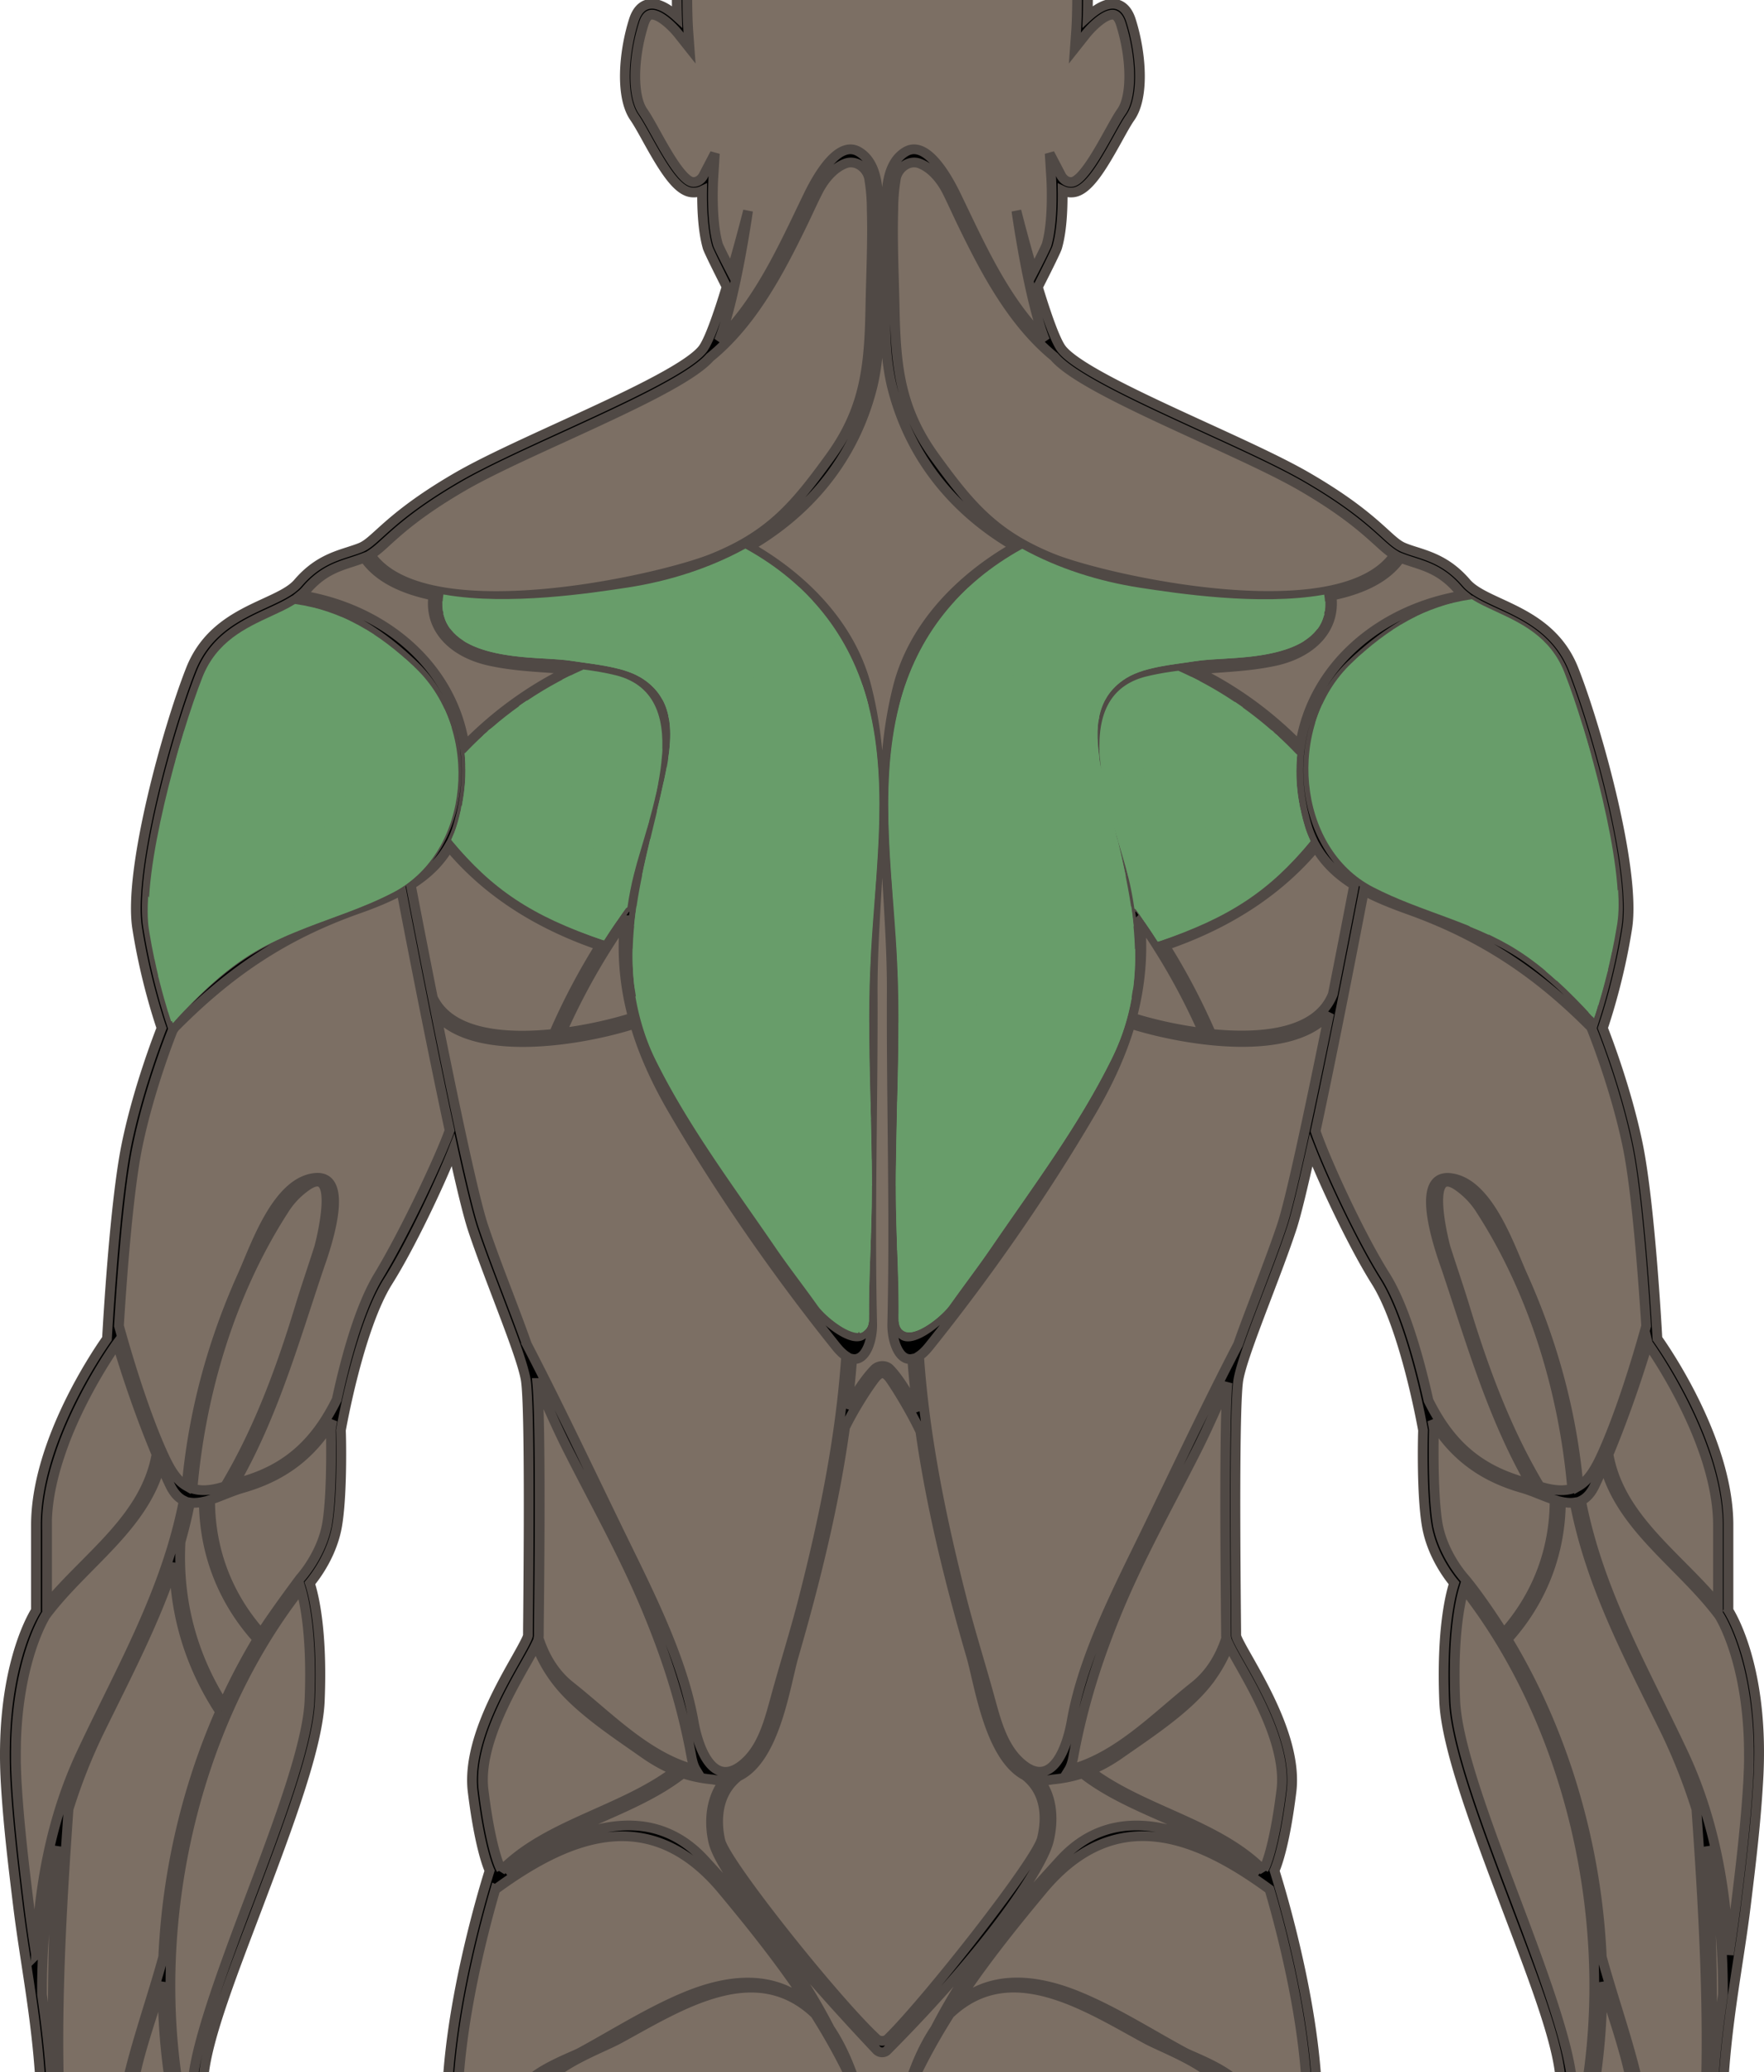 <?xml version="1.0" encoding="UTF-8" standalone="no"?>
<svg
   version="1.1"
   id="Layer_1"
   x="0"
   y="0"
   xml:space="preserve"
   width="181.286"
   height="212.906"
   sodipodi:docname="rear-delt-fly-today.svg"
   inkscape:version="1.1.2 (0a00cf5339, 2022-02-04)"
   xmlns:inkscape="http://www.inkscape.org/namespaces/inkscape"
   xmlns:sodipodi="http://sodipodi.sourceforge.net/DTD/sodipodi-0.dtd"
   xmlns="http://www.w3.org/2000/svg"
   xmlns:svg="http://www.w3.org/2000/svg"><sodipodi:namedview
     id="namedview96"
     pagecolor="#ffffff"
     bordercolor="#666666"
     borderopacity="1.0"
     inkscape:pageshadow="2"
     inkscape:pageopacity="0.0"
     inkscape:pagecheckerboard="0"
     showgrid="false"
     inkscape:zoom="2.6284645"
     inkscape:cx="87.693785"
     inkscape:cy="184.7086"
     inkscape:window-width="1920"
     inkscape:window-height="1020"
     inkscape:window-x="0"
     inkscape:window-y="32"
     inkscape:window-maximized="1"
     inkscape:current-layer="Layer_1" /><defs
     id="defs13"><clipPath
       clipPathUnits="userSpaceOnUse"
       id="clipPath1419"><path
         id="rect1421"
         fill="#fb4934"
         fill-opacity="1"
         stroke="#982823"
         stroke-width=".304"
         stroke-linecap="round"
         stroke-linejoin="round"
         stroke-miterlimit="4"
         stroke-dasharray="none"
         stroke-opacity="1"
         d="M97.874 371.434H328.99V595.13H97.874z" /></clipPath></defs><style
     type="text/css"
     id="style2">.st0{display:none;opacity:.5;fill:none;stroke:#a89984;stroke-width:.05;stroke-miterlimit:10}.st1{fill:#928374}</style><path
     class="st0"
     d="M294.985 73.486c-2.94 1.51-8.31 5.17-9.04 17.27"
     id="path4" /><style
     type="text/css"
     id="style958">.st0{display:none;opacity:.5;fill:none;stroke:#231f20;stroke-width:.05;stroke-miterlimit:10}.st1{fill:#e92a2a}.st2{fill:#d52626}.st3{fill:#9a1a1c}.st4{fill:#8d1819}</style><style
     type="text/css"
     id="style1013">.st0{display:none;opacity:.5;fill:none;stroke:#231f20;stroke-width:.05;stroke-miterlimit:10}.st1{fill:#e92a2a}.st2{fill:#d52626}.st3{fill:#9a1a1c}.st4{fill:#8d1819}</style><g
     id="White_00000008146272988381087930000002203879022052071609_"
     transform="translate(-123.455 -99.434)"
     fill="#928374"
     fill-opacity=".5"
     style="fill:#7c6f64;fill-opacity:1"><path
       class="st1"
       d="M301.09 264.91v-8.77c0-8.56-6.4-17.88-7.3-19.15-.09-1.64-.8-14.09-2.01-19.98-1.14-5.55-3.18-10.87-3.6-11.94.32-.94 1.71-5.16 2.51-10.29.92-5.91-3.09-20.42-5.5-26.54-1.6-4.06-4.94-5.6-7.62-6.84-1.45-.67-2.7-1.25-3.41-2.07-1.81-2.11-3.61-2.69-5.2-3.2-.42-.13-.82-.26-1.21-.42-.61-.24-1.15-.73-1.97-1.48-1.39-1.26-3.49-3.17-7.99-5.78-2.6-1.51-6.45-3.27-10.53-5.14-6.11-2.8-13.04-5.97-14.66-7.97-.66-.81-1.61-3.55-2.48-6.41.5-.98 1.86-3.67 1.98-4.08.53-1.82.58-4.31.56-5.82.3.14.67.22 1.11.17 1.5-.18 2.91-2.52 4.59-5.56.47-.85.92-1.66 1.26-2.14 1.46-2.08 1.14-6.58.07-9.96-.31-.98-.84-1.55-1.57-1.69-1-.18-2.1.58-2.89 1.3.15-4.2.09-16.03-4.76-21.86-4.18-5.02-12.54-6.26-15.71-6.56h-1.25c-3.17.3-11.53 1.55-15.71 6.56-4.85 5.83-4.91 17.65-4.76 21.86-.79-.72-1.88-1.48-2.89-1.3-.73.13-1.26.7-1.57 1.69-1.06 3.37-1.38 7.88.07 9.96.34.49.79 1.29 1.26 2.14 1.68 3.04 3.09 5.38 4.59 5.56.44.06.81-.03 1.11-.17-.02 1.51.04 4 .56 5.82.12.41 1.46 3.06 1.96 4.06-.87 2.87-1.83 5.61-2.49 6.43-1.62 2-8.55 5.17-14.66 7.97-4.08 1.87-7.94 3.64-10.53 5.14-4.5 2.61-6.6 4.52-7.99 5.78-.82.74-1.36 1.24-1.97 1.48-.39.16-.79.28-1.21.42-1.59.51-3.39 1.09-5.2 3.2-.71.83-1.96 1.4-3.41 2.07-2.68 1.24-6.02 2.77-7.62 6.84-2.41 6.12-6.42 20.63-5.5 26.54.8 5.14 2.19 9.35 2.51 10.29-.42 1.07-2.46 6.39-3.6 11.94-1.21 5.88-1.92 18.34-2.01 19.98-.9 1.27-7.3 10.59-7.3 19.15v8.77c-.61.99-3.78 6.71-3.1 17.88.26 4.28.74 8.23 1.25 12.41.9 7.44 2.74 15.14 2.39 25.1-.54 15.19-.41 28.19 1.48 33.96.81 2.49 5.22 14.98 5.42 15.51 0 0 .18.57.73.4.03-.01 2.81-.8 3.11-4.45l1.15 1.18c.2.21.55.18.72-.05l.05-.08c.09-.12 1.38-1.97 1.78-4.27.82-1.25 2.48-4.46.47-7.52-.83-1.27-3.82-4.34-4.52-5.05-.05-.63-.25-2.61-.79-4.75-.46-2.61-.19-4.55.39-5.89.17-.32.34-.64.54-.96.45-.63.99-1.04 1.49-1.23.13-.05.2-.03.28.02 1.17.75 1.45 2.77 1.73 4.91.27 2 .63 4.03 1.57 5.68 1.16 2.04 4.47 2.81 4.9-1.08.31-2.77.3-6.18.29-7.62l-.08-1.46c-.31-5.56-.52-8.39-3.5-13.25-1.31-2.13-1.33-3.31-.51-11.58.4-4.03 2.99-10.59 5.62-17.55 3-7.95 6.11-16.17 6.31-20.94.31-7.39-.67-11.06-1.02-12.12.62-.75 2.36-3.06 2.83-6.05.55-3.47.38-9.51.36-9.66.02-.1 1.84-10.52 4.85-15.3 2.22-3.52 5.21-9.79 6.68-13.51.81 3.7 1.54 6.7 2 8.1.74 2.23 1.69 4.7 2.6 7.1 1.3 3.42 2.53 6.64 2.85 8.33.31 1.65.39 10.04.25 24.92-.01.78-.01 1.29-.01 1.44-.03.28-.66 1.4-1.22 2.38-1.89 3.34-5.05 8.93-4.47 13.66.65 5.27 1.45 7.47 1.74 8.13-.6 1.9-5 16.31-4.33 26.71.24 3.63-1.19 9.28-2.99 16.44-2.32 9.23-5.22 20.72-6.2 33.98-1.45 19.62 2.68 51.84 4.23 63.97.33 2.6.55 4.31.58 4.83.08 1.28-.04 2.16-.18 3.19-.19 1.39-.4 2.97-.19 5.93.05.67.21 1.47.45 2.36-1.09 2.83-2.09 5.65-2.96 8.26-7.26 16.33-4.03 33.68-.91 50.46.68 3.64 1.38 7.4 1.96 11.08l.1.85c.74 6.62 1.5 13.47-.15 19.74-.84 3.17-1.72 5.02-2.36 6.18l-.01.01a.26.26 0 00-.09.17c-.15.26-.29.49-.41.68-.12.19-.21.35-.29.49-.66 1.19-.67 2.56-.38 3.88-.2.51-1.63 4.13-5.29 6.2-3.44 1.95-6.51 3.24-7.61 3.79-2.57-.42-5.59.37-6.2 1.03-.46.49-.93 1.26-.93 3.18 0 1.85 2.23 2.7 3.22 2.98 0 .66.16 1.88 1.07 3.29 1.3 2.02 9.35 4.56 12.75 5.56 1.16.34 3.4 1.88 5.38 3.24 1.86 1.28 3.62 2.49 4.7 2.9 1.1.41 3.43.81 6.15.81 3.34 0 7.29-.6 10.33-2.5 5.75-3.59 1.79-18.51 1.62-19.15-.2-.74-.42-1.57-.65-2.43-.72-2.7-1.53-5.75-2.35-8.23.03-.94.52-1.92 1.04-2.95.57-1.13 1.15-2.3 1.15-3.53l-.02-.15c-5.2-18.71 2.52-36.3 9.99-53.31l.95-2.2c.36-1.44.85-2.91 1.33-4.33.97-2.91 1.97-5.92 1.97-8.98-.46-4.17-1.67-8.24-2.96-12.56-.76-2.56-1.78-6.34-2.69-9.77 4.44-6.76 8.35-15.37 9.29-20.49.7-3.82 1.31-11.04 2.01-19.41.62-7.39 1.33-15.77 2.18-22.46 1.06-8.26 3.25-17.58 5-25.07 1.2-5.12 2.24-9.55 2.58-12.21.75-5.9-.34-12.83-.59-14.27.68-2.12.98-4.52 1.04-6.97.06 2.45.35 4.86 1.04 6.97-.25 1.44-1.34 8.37-.59 14.27.34 2.67 1.38 7.09 2.58 12.21 1.76 7.49 3.94 16.81 5 25.07.86 6.69 1.56 15.06 2.19 22.46.7 8.37 1.31 15.59 2.01 19.41.94 5.11 4.83 13.7 9.27 20.46-.95 3.58-1.99 7.47-2.68 9.8-1.28 4.31-2.49 8.39-2.96 12.56 0 3.07 1 6.07 1.97 8.98.47 1.42.97 2.9 1.33 4.33l.95 2.2c7.47 17.01 15.19 34.6 9.99 53.31l-.02.15c0 1.22.58 2.39 1.15 3.53.52 1.04 1.01 2.01 1.04 2.95-.82 2.48-1.63 5.53-2.35 8.23-.23.87-.45 1.69-.65 2.43-.17.64-4.12 15.56 1.62 19.15 3.04 1.9 6.99 2.5 10.33 2.5 2.73 0 5.05-.4 6.15-.81 1.08-.4 2.84-1.61 4.7-2.9 1.98-1.36 4.22-2.9 5.38-3.24 3.4-1 11.45-3.54 12.75-5.56.91-1.41 1.06-2.63 1.07-3.29.99-.29 3.22-1.13 3.22-2.98 0-1.92-.47-2.68-.93-3.18-.61-.65-3.62-1.44-6.2-1.03-1.1-.55-4.17-1.84-7.61-3.79-3.66-2.07-5.09-5.69-5.29-6.2.28-1.32.28-2.69-.38-3.88-.08-.14-.17-.3-.29-.49-.12-.19-.26-.42-.41-.68a.26.26 0 00-.09-.17l-.01-.01c-.65-1.15-1.53-3.01-2.36-6.18-1.65-6.27-.89-13.11-.15-19.74l.1-.85c.58-3.68 1.28-7.44 1.96-11.08 3.12-16.78 6.35-34.13-.91-50.46-.87-2.61-1.86-5.42-2.95-8.24.25-.9.41-1.7.46-2.38.21-2.96 0-4.54-.18-5.93-.14-1.02-.25-1.91-.18-3.19.03-.52.25-2.24.58-4.83 1.55-12.13 5.68-44.35 4.23-63.97-.98-13.26-3.87-24.75-6.2-33.98-1.8-7.16-3.23-12.82-2.99-16.44.68-10.39-3.73-24.81-4.33-26.71.29-.66 1.09-2.86 1.74-8.13.58-4.72-2.58-10.31-4.47-13.66-.56-.98-1.19-2.1-1.21-2.38 0-.15 0-.67-.01-1.44-.15-14.88-.06-23.27.25-24.92.32-1.69 1.55-4.91 2.85-8.33.91-2.39 1.86-4.87 2.6-7.1.47-1.4 1.18-4.39 2-8.07 1.47 3.73 4.45 9.97 6.66 13.48 3.01 4.77 4.83 15.19 4.85 15.3-.01.15-.19 6.18.36 9.66.47 2.99 2.21 5.3 2.83 6.05-.35 1.06-1.32 4.73-1.02 12.12.2 4.77 3.31 12.99 6.31 20.94 2.63 6.96 5.21 13.53 5.62 17.55.82 8.27.8 9.45-.51 11.58-2.99 4.86-3.19 7.69-3.5 13.25l-.08 1.46c-.01 1.45-.02 4.85.29 7.62.43 3.9 3.74 3.12 4.9 1.08.94-1.66 1.3-3.68 1.57-5.68.29-2.14.56-4.16 1.73-4.91.08-.05.15-.07.28-.02.51.19 1.04.6 1.49 1.23.19.32.37.64.54.96.59 1.34.86 3.28.39 5.89a31.08 31.08 0 00-.79 4.75c-.7.71-3.69 3.78-4.52 5.05-2.01 3.06-.35 6.27.47 7.52.4 2.3 1.69 4.15 1.78 4.27l.05.08c.17.24.51.26.72.05l1.15-1.18c.3 3.65 3.08 4.44 3.11 4.45.55.17.73-.4.73-.4.2-.53 4.6-13.02 5.42-15.51 1.88-5.78 2.02-18.78 1.48-33.96-.35-9.96 1.49-17.66 2.39-25.1.51-4.18.99-8.12 1.25-12.41.72-11.17-2.45-16.89-3.06-17.88z"
       id="path6"
       fill="#928374"
       fill-opacity=".5"
       style="fill:#7c6f64;fill-opacity:1" /></g><path
     id="Outline_black_00000012467778204523605170000009782990369117439880_"
     d="M177.635 165.476v-8.77c0-8.56-6.4-17.88-7.3-19.15-.09-1.64-.8-14.09-2.01-19.98-1.14-5.55-3.18-10.87-3.6-11.94.32-.94 1.71-5.16 2.51-10.29.92-5.91-3.09-20.42-5.5-26.54-1.6-4.06-4.94-5.6-7.62-6.84-1.45-.67-2.7-1.25-3.41-2.07-1.81-2.11-3.61-2.69-5.2-3.2-.42-.13-.82-.26-1.21-.42-.61-.24-1.15-.73-1.97-1.48-1.39-1.26-3.49-3.17-7.99-5.78-2.6-1.51-6.45-3.27-10.53-5.14-6.11-2.8-13.04-5.97-14.66-7.97-.66-.81-1.61-3.55-2.48-6.41.5-.98 1.86-3.67 1.98-4.08.53-1.82.58-4.31.56-5.82.3.14.67.22 1.11.17 1.5-.18 2.91-2.52 4.59-5.56.47-.85.92-1.66 1.26-2.14 1.46-2.08 1.14-6.58.07-9.96-.31-.98-.84-1.55-1.57-1.69-1-.18-2.1.58-2.89 1.3.15-4.2.09-16.03-4.76-21.86-4.18-5.02-12.54-6.26-15.71-6.56h-1.25c-3.17.3-11.53 1.55-15.71 6.56-4.86 5.83-4.91 17.65-4.76 21.86-.79-.72-1.88-1.48-2.89-1.3-.73.13-1.26.7-1.57 1.69-1.06 3.37-1.38 7.88.07 9.96.34.49.79 1.29 1.26 2.14 1.68 3.04 3.09 5.38 4.59 5.56.44.05.81-.03 1.11-.17-.02 1.51.04 4 .56 5.82.12.41 1.46 3.06 1.96 4.06-.87 2.87-1.83 5.61-2.49 6.43-1.62 2-8.55 5.17-14.66 7.97-4.08 1.87-7.94 3.64-10.53 5.14-4.49 2.61-6.6 4.52-7.99 5.78-.82.74-1.36 1.24-1.97 1.48-.39.16-.79.28-1.21.42-1.59.51-3.39 1.09-5.2 3.2-.71.83-1.96 1.4-3.41 2.07-2.68 1.24-6.02 2.77-7.62 6.84-2.41 6.12-6.42 20.63-5.5 26.54.8 5.14 2.19 9.35 2.51 10.29-.42 1.07-2.46 6.39-3.6 11.94-1.21 5.88-1.92 18.34-2.01 19.98-.9 1.27-7.3 10.59-7.3 19.15v8.77c-.61.99-3.78 6.71-3.1 17.88.26 4.28.74 8.23 1.25 12.41.9 7.44 2.74 15.14 2.39 25.1-.54 15.19-.41 28.19 1.48 33.96.81 2.49 5.22 14.98 5.42 15.51 0 0 .18.57.73.4.03-.01 2.81-.8 3.11-4.45l1.15 1.18c.2.21.55.18.72-.05l.05-.08c.09-.12 1.38-1.97 1.78-4.27.82-1.25 2.48-4.46.47-7.52-.83-1.27-3.82-4.34-4.52-5.05-.05-.63-.25-2.61-.79-4.75-.46-2.61-.19-4.55.39-5.89.17-.32.34-.64.54-.96.45-.63.99-1.04 1.49-1.23.13-.05.2-.03.28.02 1.17.75 1.45 2.77 1.73 4.91.27 2 .63 4.03 1.57 5.68 1.16 2.04 4.47 2.81 4.9-1.08.31-2.77.3-6.18.29-7.62l-.08-1.46c-.31-5.56-.52-8.39-3.5-13.25-1.31-2.13-1.33-3.31-.51-11.58.4-4.03 2.99-10.59 5.62-17.55 3-7.95 6.11-16.17 6.31-20.94.31-7.39-.67-11.06-1.02-12.12.62-.75 2.36-3.06 2.83-6.05.55-3.47.38-9.51.36-9.66.02-.1 1.84-10.52 4.85-15.3 2.22-3.52 5.21-9.79 6.68-13.51.81 3.7 1.54 6.7 2 8.1.74 2.23 1.69 4.7 2.6 7.1 1.3 3.42 2.53 6.64 2.85 8.33.31 1.65.39 10.04.25 24.92-.01.78-.01 1.29-.01 1.44-.03.28-.66 1.4-1.21 2.38-1.89 3.34-5.05 8.93-4.47 13.66.65 5.27 1.45 7.47 1.74 8.13-.6 1.9-5 16.31-4.33 26.71.24 3.63-1.19 9.28-2.99 16.44-2.32 9.23-5.22 20.72-6.2 33.98-1.45 19.62 2.68 51.84 4.23 63.97.33 2.6.55 4.31.58 4.83.08 1.28-.04 2.16-.18 3.19-.19 1.39-.4 2.97-.19 5.93.05.67.21 1.47.45 2.36-1.09 2.83-2.09 5.65-2.96 8.26-7.26 16.33-4.03 33.68-.91 50.46.68 3.64 1.38 7.4 1.96 11.08l.09.85c.74 6.62 1.5 13.47-.15 19.74-.84 3.17-1.72 5.02-2.36 6.18-.01 0-.01.01-.01.01a.26.26 0 00-.09.17c-.15.26-.29.49-.41.68-.12.19-.21.35-.29.49-.66 1.19-.67 2.56-.38 3.88-.2.51-1.63 4.13-5.29 6.2-3.44 1.95-6.51 3.24-7.61 3.79-2.57-.42-5.59.37-6.2 1.03-.46.49-.93 1.26-.93 3.18 0 1.85 2.23 2.7 3.22 2.98 0 .66.16 1.88 1.07 3.29 1.3 2.02 9.35 4.56 12.75 5.56 1.16.34 3.4 1.88 5.38 3.24 1.86 1.28 3.62 2.49 4.7 2.9 1.1.41 3.43.81 6.15.81 3.34 0 7.29-.6 10.33-2.5 5.75-3.59 1.79-18.51 1.62-19.15-.2-.74-.42-1.57-.65-2.43-.72-2.69-1.53-5.75-2.35-8.23.03-.94.52-1.92 1.04-2.95.57-1.13 1.15-2.3 1.15-3.53l-.02-.15c-5.2-18.71 2.52-36.3 9.99-53.31l.95-2.2c.36-1.44.85-2.91 1.33-4.33.97-2.91 1.97-5.92 1.97-8.98-.46-4.17-1.67-8.24-2.96-12.56-.76-2.56-1.78-6.34-2.69-9.77 4.44-6.76 8.35-15.37 9.29-20.49.7-3.82 1.31-11.04 2.01-19.41.62-7.39 1.33-15.77 2.18-22.46 1.06-8.26 3.25-17.58 5-25.07 1.2-5.12 2.24-9.55 2.58-12.21.75-5.9-.34-12.83-.59-14.27.68-2.12.98-4.52 1.04-6.97.06 2.45.35 4.86 1.04 6.97-.25 1.44-1.34 8.37-.59 14.27.34 2.67 1.38 7.09 2.58 12.21 1.76 7.49 3.94 16.81 5 25.07.86 6.69 1.56 15.06 2.19 22.46.7 8.37 1.31 15.59 2.01 19.41.94 5.11 4.83 13.7 9.27 20.46-.95 3.58-1.99 7.47-2.68 9.8-1.28 4.31-2.49 8.39-2.96 12.56 0 3.07 1 6.07 1.97 8.98.47 1.42.97 2.9 1.33 4.33l.95 2.2c7.47 17.01 15.19 34.6 9.99 53.31l-.02.15c0 1.22.58 2.39 1.15 3.53.52 1.04 1.01 2.01 1.04 2.95-.82 2.48-1.63 5.53-2.35 8.23-.23.87-.45 1.69-.65 2.43-.17.64-4.12 15.56 1.62 19.15 3.04 1.9 6.99 2.5 10.33 2.5 2.73 0 5.05-.4 6.15-.81 1.08-.4 2.84-1.61 4.7-2.9 1.98-1.36 4.22-2.9 5.38-3.24 3.4-1 11.45-3.54 12.75-5.56.91-1.41 1.06-2.63 1.07-3.29.99-.29 3.22-1.13 3.22-2.98 0-1.92-.47-2.68-.93-3.18-.61-.65-3.62-1.44-6.2-1.03-1.1-.55-4.17-1.84-7.61-3.79-3.66-2.07-5.09-5.69-5.29-6.2.28-1.32.28-2.68-.38-3.88-.08-.14-.17-.3-.29-.49-.12-.19-.25-.42-.41-.68a.26.26 0 00-.09-.17l-.01-.01c-.65-1.15-1.53-3.01-2.36-6.18-1.65-6.27-.89-13.11-.15-19.74l.09-.85c.58-3.68 1.28-7.44 1.96-11.08 3.12-16.78 6.35-34.13-.91-50.46-.87-2.61-1.86-5.42-2.95-8.24.25-.9.41-1.7.46-2.38.21-2.96 0-4.54-.18-5.93-.14-1.02-.25-1.91-.18-3.19.03-.52.25-2.24.58-4.83 1.55-12.13 5.68-44.35 4.23-63.97-.98-13.26-3.87-24.75-6.2-33.98-1.8-7.16-3.23-12.82-2.99-16.44.68-10.39-3.73-24.81-4.33-26.71.29-.66 1.09-2.86 1.74-8.13.58-4.72-2.58-10.31-4.47-13.66-.56-.98-1.19-2.1-1.21-2.38 0-.15 0-.67-.01-1.44-.15-14.88-.06-23.27.25-24.92.32-1.69 1.55-4.91 2.85-8.33.91-2.39 1.86-4.87 2.6-7.1.47-1.4 1.18-4.39 2-8.07 1.47 3.73 4.45 9.97 6.66 13.48 3.01 4.77 4.83 15.19 4.85 15.3-.01.15-.19 6.18.36 9.66.47 2.99 2.21 5.3 2.83 6.05-.35 1.06-1.32 4.73-1.02 12.12.2 4.77 3.31 12.99 6.31 20.94 2.63 6.96 5.21 13.53 5.61 17.55.82 8.27.8 9.45-.51 11.58-2.99 4.86-3.19 7.69-3.5 13.25l-.08 1.46c-.01 1.45-.02 4.85.29 7.62.43 3.9 3.74 3.12 4.9 1.08.94-1.66 1.3-3.68 1.57-5.68.29-2.14.56-4.16 1.73-4.91.08-.05.15-.07.28-.02.51.19 1.04.6 1.49 1.23.19.32.37.64.54.96.59 1.34.86 3.28.39 5.89a31.08 31.08 0 00-.79 4.75c-.7.71-3.69 3.78-4.52 5.05-2.01 3.06-.35 6.27.47 7.52.4 2.3 1.69 4.15 1.78 4.27l.05.08c.17.24.51.26.72.05l1.15-1.18c.3 3.65 3.08 4.44 3.11 4.45.55.17.73-.4.73-.4.2-.53 4.6-13.02 5.42-15.51 1.88-5.78 2.02-18.78 1.48-33.96-.35-9.96 1.49-17.66 2.39-25.1.51-4.18.99-8.12 1.25-12.41.74-11.17-2.43-16.89-3.04-17.88zm-8.28-27.41c.05.07 3.26 4.54 5.38 10.08l.21.57c.03.09.07.19.1.28.07.19.13.38.2.57.77 2.32 1.31 4.78 1.31 7.14v8.18c-4.14-5.01-10.1-8.89-11.25-15.45 1.5-3.61 2.91-7.65 4.04-11.41zm-18.13-76.34c.72.45 1.56.84 2.43 1.24 2.64 1.21 5.62 2.59 7.06 6.24 2.37 6.02 6.33 20.25 5.44 25.97a64.08 64.08 0 01-2.29 9.57c-2.36-2.57-4.87-5.02-7.77-6.88-4.73-3.01-10.1-4.03-15.01-6.57-7.86-4.06-8.92-16.58-2.25-22.97 3.83-3.64 7.71-5.92 12.39-6.6zm-58.93 38.33c-.34-8.94-2.08-18.63.16-27.44 1.84-7.23 6.3-12.56 12.6-16.06 3.69 2.01 7.84 3.35 12.15 4.01 3.8.59 12.33 1.88 18.97.75.84 5.71-6.87 6.09-10.12 6.29-1.1.07-2.16.11-3.26.29-2.3.36-5.41.58-7.41 1.97-3.69 2.57-2.85 7.1-1.97 11.06 2.14 9.65 5.41 18.59.69 28.15-3.42 6.92-8.07 13.19-12.42 19.54-1.39 2.03-2.88 3.96-4.3 5.97-1.03 1.45-5.04 4.48-5.01 1.43.04-3.88-.22-7.77-.27-11.64-.12-8.1.5-16.24.19-24.32zm42.06-15.02c.15.47.33.91.53 1.33-4.07 4.95-9.5 8.2-15.55 10.23-.7-1.1-1.44-2.18-2.2-3.24a.305.305 0 00-.13-.1c-.16-1.11-.38-2.25-.67-3.41-1.42-5.59-6.71-18.18 1.75-20.32 1.1-.28 2.2-.46 3.31-.59 4.58 2.05 8.61 4.91 12.08 8.55.01.01.02.01.03.02-.22 2.36.03 4.88.85 7.53zm-17.19 9.52c2.56 3.64 4.74 7.5 6.54 11.59-2.9-.35-5.61-1.02-7.38-1.59.86-3.23 1.18-6.52.84-10zm2.53 2.61c6.01-2.05 11.43-5.28 15.52-10.17.96 1.68 2.34 2.94 3.95 3.94-.35 1.84-1.19 6.17-2.19 11.22-1.59 4.03-7.24 4.61-12.51 4.08a68.055 68.055 0 00-4.77-9.07zm24.23-39.85c.4.16.81.29 1.24.43 1.52.49 3.1.99 4.7 2.87.17.2.36.38.57.55-8.6 1.37-15.64 7.33-16.83 15.53-3.19-3.27-6.84-5.91-10.95-7.88 2.8-.25 5.6-.3 8.35-.89 3.73-.81 6.3-3.27 5.83-6.72 3.07-.62 5.67-1.81 7.09-3.89zm-20.58-12.43c4.06 1.86 7.89 3.61 10.44 5.09 4.39 2.55 6.44 4.41 7.8 5.64.66.6 1.18 1.07 1.73 1.4-5.48 7.99-29.61 2.6-35.16.36-5.93-2.4-8.46-5.42-12.11-10.46-3.58-4.95-3.98-9.35-4.1-15.26-.07-3.37-.24-6.77-.14-10.14 0-1.01.08-2 .24-3 .11-1.15 1.31-2.16 2.48-1.71 1.27.49 2.24 1.74 2.82 2.9.54 1.08 1.03 2.19 1.56 3.28 2.4 4.94 5.15 10.17 9.45 13.68 1.86 2.2 8.53 5.26 14.99 8.22zm-46.47-23.22s-.76 3-1.71 6.26c-.47-.91-1.3-2.54-1.38-2.8-.74-2.55-.48-6.73-.48-6.77l.16-2.58-1.2 2.3c-.01.03-.39.69-1.09.62-1.07-.13-2.76-3.18-3.77-5-.51-.92-.95-1.71-1.32-2.24-1.09-1.55-1.06-5.42.07-9 .18-.57.42-.89.72-.94.78-.14 2.15 1.1 2.88 2.03l1.11 1.4-.13-1.78c-.01-.16-1.13-15.91 4.43-22.58 4.12-4.95 13.01-6.01 15.5-6.22 2.48.2 11.37 1.27 15.5 6.22 5.56 6.67 4.44 22.42 4.43 22.58l-.13 1.78 1.11-1.4c.74-.93 2.1-2.17 2.88-2.03.3.06.55.37.73.94 1.13 3.58 1.16 7.45.07 9-.38.54-.81 1.33-1.32 2.24-1.01 1.82-2.7 4.87-3.77 5-.7.08-1.07-.59-1.09-.62l-1.2-2.3.16 2.58c0 .04.26 4.22-.47 6.77-.08.26-.92 1.93-1.39 2.83-.96-3.28-1.72-6.29-1.72-6.29.06.43 1.31 9.2 2.95 13.31-4.12-4-6.6-9.62-9.07-14.74-.56-1.16-2.93-6.04-5.26-4.65-2.41 1.43-2 5.43-1.93 7.82.15 5.3-.75 11.37.58 16.54 1.91 7.37 6.6 12.75 12.63 16.24-5.57 3.16-10.47 8.08-12.08 14.4-2.65 10.41-.58 20.83-.63 31.39-.05 11.32.32 22.74.05 34.03-.04 1.68.66 3.9 2.06 3.62.12 1.79.32 3.58.54 5.36-.71-1.33-1.88-3.35-2.87-4.34-.4-.4-1.13-.38-1.55.04-.95.96-2.04 2.65-2.8 4 .2-1.69.38-3.37.5-5.06 1.4.28 2.1-1.94 2.06-3.62-.27-11.3.1-22.72.05-34.03-.04-10.56 2.03-20.98-.63-31.39-1.61-6.32-6.51-11.24-12.08-14.4 6.03-3.49 10.72-8.87 12.63-16.24 1.34-5.17.43-11.24.58-16.54.07-2.39.48-6.39-1.93-7.82-2.33-1.38-4.7 3.49-5.26 4.65-2.48 5.13-4.97 10.76-9.11 14.77 1.67-4.1 2.93-12.91 2.99-13.34zm28.48 160.78c2.64 2.07 1.98 5.41 1.72 6.48-.55 2.31-11.92 16.75-15.82 20.55-.3.3-.87.3-1.18.01-4.2-3.89-15.49-18.03-16.04-20.34-.26-1.08-.82-4.54 1.86-6.63 3.81-1.82 4.83-9.46 5.68-12.38 2.22-7.66 4.17-15.52 5.27-23.47.87-1.78 2.2-3.89 3.05-5 .61-.79 1.07-.71 1.62.08.73 1.04 2.22 3.51 3.07 5.34 1.11 7.81 3.03 15.53 5.22 23.06.84 2.88 1.85 10.36 5.55 12.3zm-57.5-104.92c.02-.01.03-.02.05-.03 3.46-3.63 7.5-6.5 12.08-8.55 1.11.13 2.21.31 3.31.59 8.46 2.14 3.17 14.73 1.76 20.32-.29 1.16-.52 2.29-.67 3.41-.05.02-.09.05-.13.1-.77 1.06-1.5 2.14-2.2 3.24-6.06-2.04-11.48-5.29-15.56-10.25.2-.42.38-.85.52-1.32.82-2.64 1.06-5.16.84-7.51zm13.83 19.64c-1.81 2.89-3.4 5.91-4.77 9.07-5.14.54-10.66.02-12.43-3.71-1.04-5.22-1.91-9.73-2.27-11.61 1.6-1 2.98-2.27 3.94-3.94 4.09 4.91 9.51 8.14 15.53 10.19zm2.53-2.61c-.34 3.48-.03 6.77.84 9.99-1.76.57-4.48 1.24-7.38 1.6a68.36 68.36 0 016.54-11.59zm3.75-13.63c.88-3.97 1.72-8.49-1.97-11.06-1.99-1.39-5.11-1.61-7.41-1.97-1.09-.17-2.16-.22-3.26-.29-3.24-.19-10.96-.58-10.12-6.29 6.64 1.14 15.17-.16 18.97-.75 4.31-.67 8.46-2 12.15-4.01 6.3 3.5 10.76 8.82 12.6 16.06 2.24 8.81.5 18.5.16 27.44-.31 8.08.31 16.21.19 24.31-.06 3.88-.31 7.77-.27 11.64.03 3.05-3.99.03-5.01-1.43-1.42-2.01-2.91-3.94-4.3-5.97-4.35-6.35-9.04-12.6-12.46-19.52-.73-1.47-1.26-2.92-1.64-4.37v-.01c-2.1-7.95.56-15.61 2.37-23.78zm-28.19-25.31c1.36-1.23 3.41-3.09 7.8-5.64 2.55-1.48 6.39-3.24 10.44-5.09 6.41-2.94 13.02-5.97 14.94-8.16 4.34-3.52 7.1-8.77 9.52-13.74.53-1.09 1.02-2.2 1.57-3.28.58-1.16 1.55-2.41 2.82-2.9 1.17-.45 2.37.56 2.48 1.71.16.99.24 1.99.24 3 .1 3.37-.08 6.77-.14 10.14-.12 5.92-.52 10.31-4.1 15.26-3.65 5.04-6.18 8.06-12.11 10.46-5.55 2.25-29.7 7.64-35.17-.36.54-.34 1.06-.8 1.71-1.4zm-8.29 5c1.61-1.88 3.18-2.38 4.7-2.87.43-.14.85-.28 1.26-.44 1.42 2.08 4.02 3.27 7.09 3.89-.48 3.45 2.09 5.91 5.83 6.72 2.74.6 5.55.64 8.35.89-4.11 1.97-7.77 4.62-10.97 7.9-1.18-8.2-8.22-14.17-16.83-15.54.21-.17.41-.35.57-.55zm-16.28 34.57c-.89-5.72 3.06-19.95 5.44-25.97 1.44-3.65 4.43-5.03 7.06-6.24.87-.4 1.71-.79 2.43-1.24 4.69.67 8.57 2.96 12.39 6.62 6.67 6.39 5.61 18.91-2.25 22.97-4.91 2.54-10.28 3.55-15.01 6.57-2.91 1.85-5.42 4.31-7.77 6.88-.49-1.52-1.6-5.21-2.29-9.59zm-10.38 61.52c0-2.36.53-4.81 1.31-7.14.06-.19.13-.38.19-.57.03-.09.07-.19.1-.28l.21-.57c2.11-5.54 5.33-10.02 5.38-10.08l.03-.04c1.12 3.76 2.53 7.8 4.04 11.41-1.16 6.56-7.11 10.44-11.25 15.45v-8.18zm-1.13 44.13c-.27-1.76-.53-3.49-.73-5.21-.51-4.16-.98-8.09-1.24-12.34-.02-.28-.03-.55-.04-.82-.01-.15-.01-.3-.02-.44-.01-.2-.01-.4-.02-.6 0-.13-.01-.26-.01-.4v-.61-.35c0-.23.01-.45.01-.67v-.25c.23-8.43 2.78-12.72 3.05-13.17 3.93-5.26 10.14-9.08 11.8-15.55.32.74.64 1.47.97 2.16.4.84.88 1.34 1.42 1.6-1.82 9.37-6.45 17.3-10.49 25.9-3.08 6.55-4.4 13.61-4.7 20.75zm17.25-46.54c.04 5.33 1.96 10.21 5.53 14.15-1.3 2.15-2.47 4.39-3.52 6.71-3.21-5.04-4.72-10.7-4.4-16.73.37-1.32.71-2.66.97-4.04.45.07.92.02 1.42-.09zm-1.16-1.34c.86-9.91 3.93-20.15 9.36-28.58.59-.96 1.33-1.76 2.24-2.42 3.74-2.76 1.53 5.86 1.39 6.29-.66 2.07-1.37 4.12-2 6.2-1.94 6.37-4.24 12.58-7.65 18.28-.13.04-.26.07-.39.11-1.23.35-2.18.36-2.95.12zm2.84 22.93c-3.46 7.87-5.47 16.56-5.85 25.19-1.22 4.47-3.17 9.88-4 14.3-.39 2.09-.65 4.21-1.07 6.29-.03.13-.06.26-.09.38l-.03.11-.09.27c-1.07 2.92-4.53 4.36-4.97-.33-1.08-11.46-.28-24.84.52-36.21.87-2.79 1.96-5.56 3.31-8.3 2.81-5.73 5.62-11.11 7.55-16.95.08 5.47 1.69 10.64 4.72 15.25zm-8.69 89.76c0 2.44-1.2 3.45-1.88 3.83-.58-1.54-2.27-6.13-3.59-9.88l5.48 5.61c0 .15-.01.34-.01.44zm2.45.49l-8.75-8.95c-.39-1.16-.69-2.09-.82-2.59-.28-1.09-.52-2.31-.72-3.63 1.08 1.98 2.64 4.28 4.26 5.98 3.18 3.34 6.55 6.2 7.1 6.67a10.88 10.88 0 01-1.07 2.52zm4.24-40.59c2.33 3.7 2.96 7.26 3.26 12.62l.08 1.44c.02 2.57-.08 5.36-.29 7.46-.17 1.72-1.56 2.72-2.88.62-.89-1.41-1.16-3.36-1.41-5.25-.32-2.39-.63-4.66-2.23-5.69-.24-.16-.5-.22-.77-.21.98-1.31 1.9-2.4 2.29-2.94-1.86.67-5.95 3.99-6.13 7.56-.23 1.22-.22 2.64.12 4.22-.01.06 0 .13.02.21.71 2.62.87 5.14.88 5.17.22.85 3.82 4.05 4.69 5.37 1.69 2.57.24 5.28-.46 6.33-1.08-.92-3.94-3.42-6.65-6.27-2.73-2.87-5.16-7.46-5.51-8.99-.63-6.59-.66-15.34-.27-26.3.21-5.99-.36-11.15-1.05-15.94-.03-5.23.49-10.28 1.66-15.22-.46 7.46-.67 14.91-.47 22.39.04 1.52-.47 13.57 1.78 14.29 2.32.74 4.29-1.58 4.87-3.32.97-2.89 1.05-6.27 1.61-9.26.57-3.05 1.89-6.78 2.95-10.15-.04 6.68.91 13.27 2.94 19.35.2.95.52 1.79.97 2.51zm11.18-50.81c-.19 4.59-3.27 12.73-6.24 20.6-2.66 7.02-5.08 13.67-5.68 17.8-.32 2.22-.55 4.29-.57 6.15-4.62-18.65-.21-41 11.59-56.07.36 1.2 1.18 4.77.9 11.52zm1.83-18.3c-.51 3.25-2.76 5.71-2.78 5.73 0 0-2.85 3.81-4.02 5.69-3.43-3.84-5.24-8.57-5.24-13.74 1.08-.35 2.22-.9 3.35-1.22 4.54-1.3 7.25-3.75 9.22-6.95-.1.51-.15.85-.17.93 0 .06.17 6.19-.36 9.56zm5.24-25.29c-2.07 3.43-3.5 9.1-4.27 12.66-1.8 3.63-4.29 6.64-8.91 8.18-.55.18-1.1.34-1.66.5 4-6.96 6.13-14.48 8.7-22.13.33-1 3.66-9.76-.39-9.32-3.91.43-6.1 7.05-7.42 9.99-3.11 6.91-5.07 14.12-5.75 21.67-1.1-.62-1.8-1.88-2.54-3.55-1.64-3.68-3.25-8.7-4.41-12.91.23-3.77.9-13.56 1.91-18.44 1.25-6.08 3.59-11.88 3.62-11.94l.2-.29c5.43-5.48 10.96-9.38 18.8-12.16 1.53-.54 3.07-1.15 4.49-1.92.75 3.93 3.03 15.72 4.96 24.67-.94 2.68-4.54 10.38-7.33 14.99zm15.27 6.99c-.54-1.54-1.22-3.33-1.92-5.17-.91-2.38-1.85-4.85-2.58-7.05-.96-2.89-3.08-12.98-4.83-21.74 4.11 4.74 15.54 2.6 20.42 1.01.87 3.01 2.22 5.96 3.98 8.97 4.87 8.33 10.67 16.67 16.71 24.2.37.46.71.78 1.03.99-.56 8.38-2.29 16.77-4.37 24.88-.88 3.45-1.96 6.84-2.9 10.28-.66 2.4-1.38 5.28-3.48 6.89-3.08 2.36-4.51-2.12-4.92-4.49-1.2-6.83-4.97-13.94-7.97-20.15-3-6.18-5.99-12.5-9.17-18.62zm1.07 3.97c1.03 2.32 2.03 4.65 3.24 7.03 2.73 5.39 5.64 10.56 7.98 16.16 2.12 5.08 3.64 9.84 4.63 15.23.11.57.25 1 .46 1.34-5-1.27-8.89-5.43-12.91-8.61-1.63-1.29-2.65-3.03-3.27-4.96.02-.09.03-.18.03-.25 0-.16 0-.67.01-1.44.06-5.23.21-20.49-.17-24.5zm-5.52 41.83c-.54-4.36 2.51-9.76 4.33-12.98.5-.88.85-1.51 1.07-1.97.51 1.32 1.21 2.6 2.14 3.8 2.2 2.84 6.07 5.34 8.99 7.4 1.07.75 2.11 1.32 3.19 1.76-5.49 4.17-13.22 5.46-17.93 10.29l.04-.12-.11-.21c-.01-.02-.96-1.84-1.72-7.97zm1.21 10.21c7.77-5.69 15.99-8.74 23.3.03 3.21 3.85 6.33 7.77 9.04 11.94-2.91-2.59-7.02-3.38-12.94-.89-3.69 1.55-7.17 3.77-10.69 5.68-.91.49-5.9 2.27-5.94 4.2a27.716 27.716 0 00-6.59 5.73c.04-.71.05-1.38.01-1.99-.54-8.69 2.52-20.29 3.81-24.7zm-12.98 75.27c.97-13.17 3.85-24.6 6.17-33.79 1.38-5.47 2.54-10.07 2.92-13.63 1.91-2.44 4.17-4.51 6.76-6.16.65 3.68 2.9 6.63 3.28 10.59.55 5.67-1.69 11.45-3.49 16.73-.52 1.54-2.68 6.73-2.86 10.55l-.03.03c-7.08 16.4-9.23 33.71-11.68 51.17-1.09-12.23-1.8-25.51-1.07-35.49zm1.32 38.29c2.55-17.87 4.5-35.65 11.51-52.48.17 1.25.69 2.22 1.75 2.62 2.12.8 4.12.45 6.24-.22 1.83-.58 3.66-1.2 5.48-1.83 1.11 5.12.39 11.07.03 15.98-.67 9-2.12 17.97-3.89 26.82-2.98 14.9-9.07 28.96-15.19 42.91-.7 1.51-1.39 3.08-2.04 4.66-.23.52-.46 1.04-.68 1.56a5.43 5.43 0 01-.06-.55c-.2-2.85 0-4.37.18-5.71.14-1.04.27-2.01.19-3.4-.03-.56-.25-2.29-.59-4.91-.72-5.42-1.93-14.89-2.93-25.45zm17.39 6.43c-.08 10.34 5.51 20.84 8.85 29.33-3.36 4.81-5.97 9.93-7.95 15.3-.18-8.66-3.34-16.8-9.09-23.42 2.95-7 5.79-14.03 8.19-21.21zm-16.91 44.32c.03-.06.05-.11.07-.17 1.38-4.15 3.99-11.35 5.77-16.23.87-2.01 1.73-4.02 2.59-6.04 5.94 6.94 8.97 15.52 8.71 24.62-2.48 7.35-3.83 15.14-4.32 23.26-.34 5.73-.47 11.49-.48 17.26-2.96 3.84-9.56 2.61-10.41-2.94 0-.03-.02-.05-.03-.07-2.07-13.21-3.61-26.44-1.9-39.69zm1.11 81.83c1.7-6.46.93-13.42.18-20.14l-.1-.87c-.59-3.72-1.29-7.49-1.97-11.13-3.07-16.5-5.97-32.14-.14-47.43-1.25 12.53.25 25.05 2.23 37.54-.01.04-.01.08-.01.12.03.22.08.43.13.64 1.77 11.08 3.88 22.14 4.75 33.18-1.23 4.29-3.29 8.16-6.16 11.53.36-.94.73-2.07 1.09-3.44zm18.68 5.4c-.02.94-.52 1.93-1.03 2.97-.26.53-.53 1.06-.74 1.61-1.92-8.24-1.73-16.7.57-24.81-.89 6.59-.71 13.33 1.2 20.23zm-.5-24.46c-3.76 9.97-4.43 20.64-1.69 30.91v.05l.03.17c.12.35.23.71.34 1.07.11.38.23.76.35 1.15.58 1.96 1.15 4.09 1.67 6.04.23.87.45 1.69.65 2.44.04.15 3.92 14.77-1.15 17.94-5.13 3.21-13.28 2.43-15.52 1.59-.95-.36-2.74-1.59-4.46-2.77-2.14-1.48-4.36-3-5.69-3.39-5.44-1.6-11.3-3.8-12.14-5.1-1.08-1.69-.89-2.97-.88-3.02l.1-.53-.53-.11c-.03-.01-2.81-.61-2.81-2.03 0-1.75.43-2.21.64-2.43.3-.32 1.73-1.05 3.8-.8l-2.53 1.57s1.37.67 4.02-1.07c3.22-2.1 6.26-3.18 8.25-4.31 2.98-1.69 4.54-4.27 5.2-5.62.46 1.23 1.07 2.33 1.5 3.09.16.27.31.54.45.81 0 0-2.35-6.47-1.07-8.78.07-.13.16-.27.27-.45.29-.47.69-1.13 1.14-2.08 3.2-3.34 5.57-7.24 7.06-11.58.67 10.12.22 20.22-2.57 30.29-.11.41 1.89-4.89 2.31-7.42 3.1-18.47-.61-36.99-3.64-55.56 2.26 3.3 7.13 3.62 9.93.8 0 5.59.1 11.19.2 16.76.04 2.26.15 4.46.33 6.62 0 0 .34-5.73.29-8.72-.05-2.86-.08-5.72-.09-8.58 2.07 3.05 6.54 3.91 9.5 1.4-1.32 3.83-2.46 7.72-3.26 11.65zm11.81-56.83c1.27 4.27 2.46 8.3 2.91 12.31 0 2.83-.97 5.75-1.92 8.58-.48 1.44-.98 2.94-1.32 4.33l-.92 2.11c-2.35 5.35-4.72 10.76-6.72 16.25-2.79 3.79-8.37 2.86-10.06-1.06-.02-7.1.08-14.2.33-21.29.29-8.57 1.63-16.86 4.27-24.65.05-.1.09-.2.13-.29v-.08c1.99-5.77 4.7-11.26 8.24-16.39.51 1.33.95 2.61 1.31 3.83.27 5.84 2.16 11.01 3.75 16.35zm-2.03-11.52c-.99-3.75-1.76-6.77-1.76-6.77v.1c-.02-.12-.05-.22-.07-.3-3.89-11.92-10.95-22-9.69-33.7 1.8-5.58 3.32-11.26 4.42-17.08 1.61-8.51 2.8-17.14 3.37-25.78.28-4.29.7-9.29-.25-13.74 3.11-1.08 6.22-2.18 9.36-3.17.98-.32 1.95-.65 2.9-1-3.96 11.44-3.58 23.02-1.79 34.62-7.1 18.69 2.17 39.78-2.16 59.08-1.29 2.63-2.78 5.3-4.33 7.74zm10.6-38.55c-.67 7.99-1.31 15.54-2 19.3-.44 2.4-1.6 5.69-3.18 9.18 2.97-18.25-4.83-37.91 1.28-55.49 1.18 7.27 2.87 14.54 4.34 21.78-.15 1.79-.3 3.54-.44 5.23zm9.76-59.78c-.33 2.61-1.36 7.01-2.56 12.1-1.76 7.51-3.95 16.86-5.02 25.18-.58 4.53-1.09 9.82-1.55 15.06-3.87-18.59-8.72-37.38-2.15-55.78 4.12-1.63 7.88-3.83 10.4-7.71.18-.28.34-.57.5-.87.34 1.99 1.02 7.07.38 12.02zm-.36-14.03c-1.48 6.59-9.15 9.45-14.79 11.27-5.49 1.73-10.87 3.77-16.35 5.5-10.59 3.35-3.68-13.26-2.19-17.72 1.54-4.62 2.97-10.03 2.07-14.94-.43-2.34-1.11-4.36-2.21-6.45-2.44-4.63 5.66-7.25 8.26-8.66 6.17-3.35 13.97-8.49 20.19-2.57 1.35 2.14 2.59 4.35 3.68 6.65.7 2.41 1.08 4.96 1.44 7.2 1.05 6.48 1.34 13.28-.1 19.72zm1.9-8.89c-.07-3.19-.46-6.33-.83-8.81-.78-5.24-2.07-10.63-4.58-14.35-3.73-7.22-7.86-11.87-12.87-17.34-5.97-6.54-14.17-2.85-20.35 1.4 4.75-4.8 12.71-6.08 18.1-10.31.96.32 1.97.53 3.06.63.13.02.25.05.39.06.31.04.59.03.87 0-1.5 1.87-1.65 4.38-1.16 6.41.65 2.7 6.41 10.33 16.76 21.32.28.3.77.34 1.06.06 10.74-10.8 16-18.88 16.65-21.59.48-1.99.42-4.38-.96-6.2.3.03.62.03.95 0 .14-.02.27-.04.39-.06 1.09-.1 2.1-.31 3.06-.63 5.4 4.24 13.38 5.51 18.12 10.33-6.18-4.26-14.4-7.96-20.38-1.42-5 5.48-9.13 10.12-12.86 17.34-2.52 3.71-3.8 9.11-4.59 14.35-.37 2.48-.77 5.62-.83 8.81zm35.29-65.02c.01.77.01 1.28.01 1.44 0 .08.01.16.03.25-.62 1.93-1.65 3.67-3.27 4.96-4.02 3.18-7.91 7.34-12.91 8.61.21-.34.35-.77.46-1.34 1-5.38 2.52-10.15 4.63-15.23 2.34-5.6 5.25-10.76 7.98-16.16 1.19-2.35 2.21-4.71 3.24-7.05-.37 3.97-.22 19.28-.17 24.52zm-33.5 54.18c.36-2.24.74-4.79 1.44-7.2 1.08-2.3 2.32-4.5 3.67-6.64 6.22-5.93 14.02-.78 20.19 2.57 2.6 1.41 10.7 4.03 8.26 8.66-1.11 2.09-1.78 4.11-2.21 6.45-.9 4.91.53 10.32 2.07 14.94 1.49 4.47 8.41 21.07-2.19 17.72-5.48-1.73-10.87-3.77-16.35-5.5-5.63-1.82-13.31-4.68-14.79-11.27-1.43-6.44-1.14-13.24-.09-19.73zm7.32 71.04c-1.07-8.31-3.26-17.66-5.02-25.18-1.19-5.09-2.23-9.49-2.56-12.1-.63-4.96.05-10.03.38-12.03.16.3.32.59.5.87 2.52 3.88 6.28 6.09 10.4 7.71 6.57 18.4 1.73 37.19-2.14 55.78-.47-5.23-.98-10.52-1.56-15.05zm4.19 41.81c-.69-3.77-1.33-11.31-2-19.3-.14-1.7-.29-3.45-.44-5.22 1.47-7.24 3.16-14.51 4.34-21.79 6.11 17.57-1.68 37.23 1.28 55.49-1.58-3.5-2.74-6.78-3.18-9.18zm4.25 11.47c-4.32-19.3 4.94-40.39-2.15-59.07 1.78-11.59 2.17-23.18-1.79-34.62.96.36 1.93.69 2.91 1 3.14.99 6.25 2.09 9.36 3.17-.95 4.45-.54 9.45-.25 13.74.57 8.65 1.76 17.27 3.37 25.78 1.1 5.82 2.63 11.5 4.42 17.08 1.26 11.71-5.87 21.87-9.76 33.8-.03.08-.81 3.14-1.79 6.85a78.252 78.252 0 01-4.32-7.73zm16.51-30.96c2.44 7.3 5.33 14.45 8.34 21.56-5.47 5.83-9.07 15.52-8.98 23.78-2.01-5.63-4.7-10.99-8.21-16.02 3.33-8.49 8.93-18.98 8.85-29.32zm-6.25 93.8c-1.99-5.48-4.36-10.88-6.71-16.23l-.93-2.11c-.34-1.39-.84-2.89-1.32-4.33-.94-2.83-1.92-5.75-1.92-8.58.45-4.01 1.65-8.04 2.91-12.31 1.61-5.43 3.77-10.81 4.01-16.77 0-.79.58-2.18 1.06-3.42 8.39 12.15 12.13 26.36 12.65 41.42.24 7.09.34 14.19.33 21.28-1.69 3.94-7.29 4.87-10.08 1.05zm4.39 40.71c-.52-1.04-1.01-2.02-1.03-2.97 1.91-6.91 2.09-13.64 1.2-20.24 2.3 8.11 2.49 16.57.57 24.81-.22-.54-.48-1.08-.74-1.6zm20.64-1.03c.11.17.2.32.27.45 1.28 2.31-1.07 8.78-1.07 8.78.14-.27.3-.54.45-.81.43-.76 1.05-1.86 1.5-3.09.67 1.35 2.23 3.94 5.2 5.62 2 1.13 5.04 2.21 8.25 4.31 2.66 1.74 4.02 1.07 4.02 1.07l-2.53-1.57c2.07-.25 3.5.48 3.8.8.21.22.64.68.64 2.43 0 1.42-2.78 2.02-2.81 2.03l-.52.11.09.53c.01.05.21 1.34-.88 3.02-.84 1.31-6.7 3.51-12.14 5.1-1.33.39-3.55 1.92-5.69 3.39-1.73 1.19-3.51 2.42-4.46 2.77-2.23.84-10.38 1.61-15.52-1.59-5.07-3.17-1.19-17.79-1.15-17.94.2-.75.42-1.57.65-2.44.52-1.95 1.09-4.08 1.67-6.04.12-.38.24-.76.35-1.15.11-.37.23-.73.34-1.07l.03-.17v-.05c2.74-10.27 2.07-20.94-1.69-30.91-.8-3.94-1.93-7.82-3.28-11.67 2.96 2.53 7.44 1.67 9.51-1.38-.01 2.86-.04 5.72-.09 8.58-.05 2.99.29 8.72.29 8.72.18-2.16.29-4.36.33-6.62.1-5.57.2-11.16.2-16.76 2.79 2.82 7.66 2.5 9.92-.79-3.04 18.56-6.74 37.08-3.65 55.55.43 2.53 2.42 7.83 2.31 7.42-2.79-10.08-3.23-20.18-2.57-30.29a31.21 31.21 0 007.06 11.57c.48.96.88 1.61 1.17 2.09zm-1.11-39.48c-.68 3.65-1.38 7.42-1.97 11.13l-.1.87c-.75 6.72-1.53 13.67.18 20.14.36 1.37.73 2.5 1.09 3.44-2.87-3.36-4.93-7.24-6.16-11.53.87-11 2.97-22.03 4.74-33.07.06-.24.12-.49.16-.74.01-.06 0-.11-.01-.16 1.98-12.49 3.48-24.99 2.23-37.51 5.81 15.29 2.91 30.93-.16 47.43zm-.85-49.87c.03.06.05.11.07.17 1.71 13.25.18 26.49-1.91 39.7-.01.02-.02.03-.02.06-.85 5.56-7.44 6.78-10.4 2.94-.01-5.76-.13-11.52-.48-17.26-.47-7.84-1.75-15.37-4.07-22.49h.01c-.74-8.41 2.86-18.89 8.57-25.11.8 1.87 1.6 3.75 2.41 5.62 1.78 4.89 4.42 12.19 5.82 16.37zm-2.35-25.11c-.33 2.62-.56 4.35-.59 4.91-.08 1.38.05 2.36.19 3.4.18 1.34.38 2.86.18 5.71-.01.17-.04.36-.06.55-.3-.68-.6-1.37-.9-2.05-.54-1.3-1.1-2.58-1.68-3.83-6.17-14.06-12.34-28.23-15.34-43.25-1.77-8.85-3.21-17.81-3.89-26.82-.37-4.91-1.09-10.86.03-15.98 1.82.63 3.64 1.25 5.48 1.83 2.12.67 4.12 1.02 6.24.22 1.06-.4 1.58-1.37 1.75-2.62 7.01 16.82 8.96 34.61 11.51 52.48-1.01 10.55-2.22 20.02-2.92 25.45zm-1.94-97.54c2.31 9.19 5.2 20.63 6.17 33.79.74 9.98.02 23.26-1.07 35.48-2.45-17.45-4.6-34.77-11.68-51.17l-.03-.03c-.19-3.83-2.34-9.02-2.86-10.55-1.8-5.27-4.04-11.05-3.49-16.73.39-3.95 2.63-6.91 3.28-10.58 2.59 1.65 4.85 3.72 6.76 6.16.39 3.55 1.54 8.16 2.92 13.63zm-3.02-16.79c-.04.61-.03 1.28.01 1.99a27.552 27.552 0 00-6.59-5.73c-.04-1.93-5.03-3.71-5.94-4.2-3.51-1.9-7-4.13-10.69-5.68-5.91-2.49-10.03-1.7-12.94.89 2.71-4.17 5.84-8.09 9.05-11.94 7.31-8.77 15.53-5.72 23.3-.03 1.3 4.42 4.37 16.02 3.8 24.7zm-6.91-47.88c1.82 3.22 4.87 8.62 4.33 12.98-.76 6.12-1.71 7.94-1.72 7.96l-.11.21.04.12c-4.71-4.83-12.44-6.13-17.93-10.29 1.08-.43 2.13-1.01 3.19-1.76 2.93-2.05 6.79-4.56 8.99-7.4a15.17 15.17 0 002.14-3.8c.22.47.57 1.1 1.07 1.98zm4.39-45.05c-.74 2.21-1.68 4.67-2.58 7.05-.7 1.85-1.39 3.63-1.92 5.17-3.18 6.12-6.17 12.44-9.15 18.62-3 6.21-6.78 13.32-7.97 20.15-.42 2.37-1.84 6.85-4.92 4.49-2.1-1.61-2.82-4.49-3.48-6.89-.94-3.43-2.02-6.83-2.9-10.28-2.07-8.11-3.8-16.5-4.37-24.88.32-.21.66-.53 1.03-.99 6.04-7.53 11.84-15.87 16.71-24.2 1.75-3 3.1-5.96 3.98-8.96 4.91 1.59 16.36 3.73 20.43-1.06-1.78 8.76-3.9 18.88-4.86 21.78zm10.62 5.17c-2.76-4.38-6.25-12.12-7.16-14.85 1.93-8.95 4.21-20.76 4.97-24.71 1.41.76 2.95 1.36 4.47 1.91 7.83 2.78 13.51 6.71 18.94 12.19l-.02.06.08.19c.02.06 2.37 5.86 3.62 11.94 1 4.88 1.67 14.66 1.91 18.44-1.16 4.21-2.77 9.23-4.41 12.91-.74 1.67-1.45 2.93-2.54 3.55-.68-7.55-2.65-14.76-5.76-21.67-1.32-2.94-3.52-9.56-7.42-9.99-4.05-.44-.72 8.33-.39 9.32 2.57 7.65 4.7 15.17 8.7 22.13-.56-.15-1.11-.31-1.66-.5-4.63-1.55-7.08-4.46-8.89-8.09-.79-3.56-2.31-9.45-4.44-12.83zm18.05 23.22c.49.11.97.16 1.41.09 1.63 8.42 5.42 15.5 9.2 23.2a59.29 59.29 0 013.31 8.3c.8 11.37 1.6 24.75.53 36.21-.44 4.69-3.9 3.25-4.97.33l-.09-.27-.03-.11c-.04-.13-.07-.25-.09-.38-.43-2.08-.68-4.2-1.07-6.29-.83-4.42-2.78-9.83-4-14.3-.51-11.46-3.89-23.03-9.7-32.63 3.55-3.94 5.46-8.82 5.5-14.15zm-1.79-1.45c-.13-.04-.26-.07-.39-.11-3.41-5.71-5.71-11.91-7.65-18.28-.63-2.08-1.34-4.13-2-6.2-.14-.43-2.35-9.05 1.39-6.29.9.66 1.65 1.46 2.24 2.42 5.43 8.43 8.5 18.67 9.36 28.58-.77.23-1.71.22-2.95-.12zm-10.9 3.59c-.53-3.37-.36-9.5-.36-9.56-.01-.09-.07-.42-.17-.93 1.97 3.2 4.67 5.65 9.22 6.95 1.12.32 2.27.88 3.35 1.22 0 5.17-1.81 9.9-5.24 13.74-1.17-1.88-2.89-4.36-4.02-5.69-.02-.02-2.26-2.48-2.78-5.73zm8.07 38.89c-2.97-7.87-6.05-16-6.24-20.6-.28-6.75.54-10.32.9-11.51 11.79 15.07 16.21 37.42 11.59 56.07-.02-1.86-.25-3.93-.57-6.15-.6-4.14-3.02-10.78-5.68-17.81zm13.51 74.15c-.68-.38-1.88-1.39-1.88-3.83 0-.1-.01-.29-.01-.44l5.48-5.61a604.64 604.64 0 01-3.59 9.88zm5.24-14.88c-.13.5-.42 1.43-.82 2.59l-8.75 8.95c-.32-.55-.78-1.46-1.07-2.53.55-.46 3.92-3.32 7.1-6.67 1.62-1.7 3.18-4 4.26-5.98-.2 1.33-.44 2.54-.72 3.64zm1.46-33.7c.39 10.96.36 19.71-.27 26.3-.35 1.54-2.78 6.12-5.51 8.99-2.71 2.85-5.58 5.35-6.65 6.27-.7-1.05-2.15-3.75-.46-6.33.86-1.32 4.47-4.52 4.69-5.37.01-.03.18-2.55.88-5.17.02-.08.02-.15.02-.21.34-1.58.35-3 .12-4.22-.18-3.57-4.27-6.9-6.13-7.56.39.54 1.32 1.63 2.29 2.94-.27-.01-.53.06-.77.21-1.6 1.03-1.9 3.29-2.23 5.69-.25 1.89-.52 3.84-1.41 5.25-1.33 2.1-2.71 1.09-2.88-.62-.21-2.1-.31-4.9-.29-7.46l.08-1.44c.3-5.36.93-8.93 3.26-12.62.45-.72.77-1.56.98-2.5 2.03-6.08 2.98-12.67 2.94-19.35 1.06 3.37 2.37 7.1 2.95 10.15.56 2.99.65 6.36 1.61 9.26.58 1.74 2.56 4.06 4.87 3.32 2.25-.72 1.74-12.77 1.78-14.29.2-7.47 0-14.93-.47-22.39 1.17 4.93 1.69 9.99 1.66 15.22-.7 4.78-1.27 9.95-1.06 15.93zm3.73-40.47v.61c0 .13-.01.26-.01.4 0 .2-.01.4-.02.6-.01.15-.01.29-.02.44-.01.27-.02.54-.04.82-.26 4.25-.73 8.18-1.24 12.34-.21 1.71-.47 3.44-.73 5.21-.3-7.14-1.62-14.2-4.7-20.74-4.04-8.61-8.67-16.53-10.49-25.9.54-.26 1.02-.75 1.42-1.6.33-.69.65-1.41.97-2.16 1.65 6.47 7.87 10.29 11.8 15.55.28.44 2.83 4.74 3.05 13.17v.25c.01.22.01.44.01.67v.34z"
     stroke="#504945"
     stroke-opacity="1" /><style
     type="text/css"
     id="style2233">.st0{display:none;opacity:.5;fill:none;stroke:#231f20;stroke-width:.05;stroke-miterlimit:10}.st1{fill:#e92a2a}.st2{fill:#d52626}.st3{fill:#9a1a1c}.st4{fill:#8d1819}</style><style
     type="text/css"
     id="style2455">.st0{display:none;opacity:.5;fill:none;stroke:#231f20;stroke-width:.05;stroke-miterlimit:10}.st1{fill:#e92a2a}.st2{fill:#d52626}.st3{fill:#9a1a1c}.st4{fill:#8d1819}</style><g
     id="g2622"
     transform="translate(-122.555 -99.594)"
     fill="#982823"
     fill-opacity=".502"
     stroke="#982823"
     stroke-width=".3"
     stroke-miterlimit="4"
     stroke-dasharray="none"
     stroke-opacity="1"
     style="stroke-width:0.3;stroke-miterlimit:4;stroke-dasharray:none;fill:#689d6a;fill-opacity:1;stroke:#689d6a;stroke-opacity:1"><path
       class="st0"
       d="M418.44 444.92c-2.94 1.51-8.31 5.17-9.04 17.27"
       id="path2457"
       fill="#982823"
       fill-opacity=".502"
       stroke="#982823"
       stroke-width=".3"
       stroke-miterlimit="4"
       stroke-dasharray="none"
       stroke-opacity="1"
       style="stroke-width:0.3;stroke-miterlimit:4;stroke-dasharray:none;fill:#689d6a;fill-opacity:1;stroke:#689d6a;stroke-opacity:1" /><g
       id="g2509"
       fill="#982823"
       fill-opacity=".502"
       stroke="#982823"
       stroke-width=".3"
       stroke-miterlimit="4"
       stroke-dasharray="none"
       stroke-opacity="1"
       style="stroke-width:0.3;stroke-miterlimit:4;stroke-dasharray:none;fill:#689d6a;fill-opacity:1;stroke:#689d6a;stroke-opacity:1"><path
         class="st1"
         d="M214.78 223.48c.06 3.85.31 7.71.27 11.56-.04 3.03 3.95.03 4.97-1.41 1.41-1.99 2.89-3.92 4.27-5.93 4.31-6.31 8.98-12.51 12.37-19.39 4.69-9.49 1.4-18.39-.73-27.97-.87-3.94-1.71-8.44 1.96-10.99 1.98-1.38 5.08-1.59 7.35-1.95 1.09-.17 2.14-.22 3.23-.28 3.22-.2 10.9-.57 10.05-6.25-6.59 1.13-15.06-.16-18.84-.74-4.28-.66-8.4-1.98-12.07-3.98-6.26 3.47-10.68 8.77-12.5 15.95-2.23 8.74-.5 18.36-.17 27.24.33 8.02-.27 16.1-.16 24.14"
         id="path2459"
         fill="#982823"
         fill-opacity=".502"
         stroke="#982823"
         stroke-width=".3"
         stroke-miterlimit="4"
         stroke-dasharray="none"
         stroke-opacity="1"
         style="stroke-width:0.3;stroke-miterlimit:4;stroke-dasharray:none;fill:#689d6a;fill-opacity:1;stroke:#689d6a;stroke-opacity:1" /><path
         class="st2"
         d="M214.5 191.94c-.07-.88-.13-1.77-.2-2.66v-.04-.01c.06.9.13 1.79.2 2.69v.02m2.05-5.57c-.08-.43-.15-.86-.22-1.29.62-.86 1.35-1.67 2.19-2.45 3.98-3.63 8.82-6.66 13.5-9.58.42-.26.85-.53 1.27-.79.04.25.09.49.16.74-.24.15-.48.31-.71.46-3.09 1.98-6.28 4.02-9.73 6.56-2.99 2.21-5.08 4.24-6.46 6.35"
         id="path2461"
         fill="#982823"
         fill-opacity=".502"
         stroke="#982823"
         stroke-width=".3"
         stroke-miterlimit="4"
         stroke-dasharray="none"
         stroke-opacity="1"
         style="stroke-width:0.3;stroke-miterlimit:4;stroke-dasharray:none;fill:#689d6a;fill-opacity:1;stroke:#689d6a;stroke-opacity:1" /><path
         class="st2"
         d="M248.4 163.48c-2.65 0-5.29-.25-7.84-.76-1.43-.28-2.88-.66-4.41-1.06-3.07-.81-6.25-1.64-9.3-1.64-2.31 0-4.29.48-6.06 1.46.44-.48.9-.94 1.37-1.39 1.33-.51 2.72-.75 4.23-.75 2.17 0 4.4.51 6.76 1.05l.36.08c4.98 1.13 10.34 2.18 15.86 2.18 3.2 0 6.23-.35 9.25-1.06 0 .24-.01.47-.04.69-3.42.8-6.84 1.2-10.18 1.2"
         id="path2463"
         fill="#982823"
         fill-opacity=".502"
         stroke="#982823"
         stroke-width=".3"
         stroke-miterlimit="4"
         stroke-dasharray="none"
         stroke-opacity="1"
         style="stroke-width:0.3;stroke-miterlimit:4;stroke-dasharray:none;fill:#689d6a;fill-opacity:1;stroke:#689d6a;stroke-opacity:1" /><path
         class="st2"
         d="M215.08 172.31c.02-.08.04-.15.06-.22.17-.67.36-1.32.57-1.95l.02-.02c-.22.64-.41 1.3-.58 1.97-.02.06-.03.13-.05.2l-.02.02m2.28-3.16c.11-.42.23-.84.35-1.26 2.87-2.63 6.6-3.84 11.63-3.84 2.94 0 6.1.41 9.15.8 3.11.4 6.32.81 9.37.81 4.38 0 7.75-.85 10.56-2.67-.13.4-.31.77-.54 1.09-2.7 1.5-5.86 2.21-9.85 2.21v0c-3.1 0-6.36-.43-9.5-.84-3.05-.4-6.21-.82-9.14-.82-5.32-.01-9.16 1.41-12.03 4.52"
         id="path2465"
         fill="#982823"
         fill-opacity=".502"
         stroke="#982823"
         stroke-width=".3"
         stroke-miterlimit="4"
         stroke-dasharray="none"
         stroke-opacity="1"
         style="stroke-width:0.3;stroke-miterlimit:4;stroke-dasharray:none;fill:#689d6a;fill-opacity:1;stroke:#689d6a;stroke-opacity:1" /><path
         class="st2"
         d="M214.05 184.34c-.02-.85-.04-1.71-.03-2.56v-.02c-.01.85 0 1.7.03 2.56v.02m1.91-6.03c.03-.7.07-1.39.14-2.09 1.33-2.59 3.19-4.71 6.01-5.83 3.99-1.58 8.25-1.83 12.41-1.96-.2.21-.38.43-.54.67-1.11.04-2.23.1-3.34.19-8.57.73-12.35 3.58-14.68 9.02"
         id="path2467"
         fill="#982823"
         fill-opacity=".502"
         stroke="#982823"
         stroke-width=".3"
         stroke-miterlimit="4"
         stroke-dasharray="none"
         stroke-opacity="1"
         style="stroke-width:0.3;stroke-miterlimit:4;stroke-dasharray:none;fill:#689d6a;fill-opacity:1;stroke:#689d6a;stroke-opacity:1" /><path
         class="st2"
         d="M215.35 236.08c-.15-.17-.26-.44-.28-.82.03.38.13.65.28.82 0 0 0 0 0 0m4.3-9.42c1.5-1.78 3.21-3.44 5.02-5.19.53-.51 1.07-1.04 1.61-1.58 1.9-1.87 3.57-3.71 5.01-5.54-1.2 1.7-2.43 3.37-3.66 5.03-.57.57-1.15 1.14-1.71 1.69-1.77 1.74-3.5 3.44-5.06 5.23-.44.2-.84.31-1.21.36m15.58-18.24c1.83-3.4 3.03-6.94 3.73-10.84.01-.08.05-.14.11-.19.02 1.21-.04 2.42-.19 3.63-.17.62-.34 1.23-.54 1.83-.95 1.9-2 3.75-3.11 5.57"
         id="path2469"
         fill="#982823"
         fill-opacity=".502"
         stroke="#982823"
         stroke-width=".3"
         stroke-miterlimit="4"
         stroke-dasharray="none"
         stroke-opacity="1"
         style="stroke-width:0.3;stroke-miterlimit:4;stroke-dasharray:none;fill:#689d6a;fill-opacity:1;stroke:#689d6a;stroke-opacity:1" /><path
         class="st2"
         d="M214.92 228.02c-.01-.43-.03-.87-.04-1.3.01.44.02.87.04 1.3v0m1.56-3.75c-.1-.28-.18-.58-.25-.88 1.85-3.13 4.49-5.44 7.25-7.85.78-.68 1.59-1.39 2.4-2.13 7.28-6.66 11.35-13.24 12.79-20.66.1.65.18 1.29.24 1.94-1.29 5.05-3.85 9.78-7.79 14.39-1.86 2.17-4.05 4.06-6.17 5.89-3.31 2.85-6.48 5.59-8.47 9.3"
         id="path2471"
         fill="#982823"
         fill-opacity=".502"
         stroke="#982823"
         stroke-width=".3"
         stroke-miterlimit="4"
         stroke-dasharray="none"
         stroke-opacity="1"
         style="stroke-width:0.3;stroke-miterlimit:4;stroke-dasharray:none;fill:#689d6a;fill-opacity:1;stroke:#689d6a;stroke-opacity:1" /><path
         class="st2"
         d="M214.88 214.5c.01-.54.03-1.07.04-1.6 0 0 0-.01.01-.01-.02.53-.03 1.07-.05 1.61 0-.01 0 0 0 0m2.91-5.04c.13-.52.26-1.04.38-1.57 1.95-2.45 4.24-4.69 6.48-6.89 6.03-5.92 11.72-11.52 11.26-20.38l.06-.17c.19.84.38 1.68.58 2.51-.58 7.78-6.05 13.16-11.35 18.38-2.61 2.56-5.29 5.19-7.41 8.12"
         id="path2473"
         fill="#982823"
         fill-opacity=".502"
         stroke="#982823"
         stroke-width=".3"
         stroke-miterlimit="4"
         stroke-dasharray="none"
         stroke-opacity="1"
         style="stroke-width:0.3;stroke-miterlimit:4;stroke-dasharray:none;fill:#689d6a;fill-opacity:1;stroke:#689d6a;stroke-opacity:1" /><path
         class="st2"
         d="M215 199.98c-.01-.21-.01-.43-.02-.64l-.06-1.31s0-.01.01-.01l.06 1.33c.01.21.01.41.02.62 0-.01-.01 0-.01.01m3.35-6.84c-.08-.33-.17-.66-.27-.99 1.26-1.66 2.79-3.17 4.59-4.55.91-.7 1.86-1.38 2.78-2.04 3.7-2.64 7.51-5.37 9.16-9.72l.39.84c-1.43 3.33-4.05 5.65-6.74 7.66l-.56.42c-3.6 2.69-6.91 5.15-9.35 8.38"
         id="path2475"
         fill="#982823"
         fill-opacity=".502"
         stroke="#982823"
         stroke-width=".3"
         stroke-miterlimit="4"
         stroke-dasharray="none"
         stroke-opacity="1"
         style="stroke-width:0.3;stroke-miterlimit:4;stroke-dasharray:none;fill:#689d6a;fill-opacity:1;stroke:#689d6a;stroke-opacity:1" /><path
         class="st2"
         d="M215.04 207.08c.01-.77.02-1.54.02-2.31 0-.01 0-.01.01-.02 0 .77-.01 1.54-.02 2.3 0 .01 0 .02-.01.03m4.18-8.43c-.02-.37-.04-.75-.07-1.12 1.27-1.59 2.79-3.16 4.59-4.75.82-.73 1.68-1.44 2.51-2.14 3.99-3.34 8.11-6.78 9.31-12.18.09.48.19.95.29 1.42-1.42 4.48-4.77 7.59-8.09 10.4-3.32 2.8-6.26 5.42-8.54 8.37"
         id="path2477"
         fill="#982823"
         fill-opacity=".502"
         stroke="#982823"
         stroke-width=".3"
         stroke-miterlimit="4"
         stroke-dasharray="none"
         stroke-opacity="1"
         style="stroke-width:0.3;stroke-miterlimit:4;stroke-dasharray:none;fill:#689d6a;fill-opacity:1;stroke:#689d6a;stroke-opacity:1" /><path
         class="st2"
         d="M214.78 221.45c0-.88.01-1.76.02-2.64v-.01c-.02.88-.02 1.76-.02 2.65v0m1.35-4.11c.09-.58.18-1.16.28-1.73 1.64-2.54 3.88-4.6 6.02-6.37.6-.5 1.21-.99 1.82-1.49 7.24-5.91 14.72-12.02 13.01-21.89.3 1.24.58 2.47.83 3.69-.24 3.96-1.85 7.79-4.68 11-2.03 2.31-4.67 4.38-7.22 6.37-3.92 3.07-7.94 6.22-10.06 10.42"
         id="path2479"
         fill="#982823"
         fill-opacity=".502"
         stroke="#982823"
         stroke-width=".3"
         stroke-miterlimit="4"
         stroke-dasharray="none"
         stroke-opacity="1"
         style="stroke-width:0.3;stroke-miterlimit:4;stroke-dasharray:none;fill:#689d6a;fill-opacity:1;stroke:#689d6a;stroke-opacity:1" /><path
         class="st3"
         d="M235.41 177.57c-.14-.3-.27-.59-.41-.89.08-.19.16-.39.24-.6.03.5.09.99.17 1.49m-.8-1.73c-.07-.15-.14-.3-.21-.46-.35-.77-.71-1.56-.94-2.38.86-.55 1.73-1.11 2.61-1.68-.38.68-.62 1.41-.75 2.18-.06.05-.09.11-.11.19-.14.76-.34 1.47-.6 2.15m-1.31-3.57c-.08-.52-.09-1.04 0-1.57.11-.58.34-1.12.66-1.6.69-.03 1.38-.05 2.06-.07.83-.02 1.68-.05 2.53-.08-.02.01-.05.02-.07.04h-.02c-.06 0-.12.02-.17.05-1.6 1.09-3.3 2.17-4.99 3.23m1.21-3.83c.8-.82 1.88-1.42 2.99-1.72 1.09-.3 2.21-.38 3.34-.38.91 0 1.82.05 2.73.08.65.02 1.3.03 1.94.03 2.96 0 5.93-.23 8.86-.69.59-.09 1.38-.22 2.12-.42-1.5.94-3.57 1.36-5.38 1.57-.99.11-1.91.17-2.61.21-.57.03-1.14.07-1.7.11-.26.02-.52.04-.78.07-.25.03-.51.06-.76.1-1.05.17-2.27.3-3.47.53-.39.08-.78.16-1.16.26-1.66.12-3.34.17-4.97.22-.38 0-.76.01-1.15.03"
         id="path2481"
         fill="#982823"
         fill-opacity=".502"
         stroke="#982823"
         stroke-width=".3"
         stroke-miterlimit="4"
         stroke-dasharray="none"
         stroke-opacity="1"
         style="stroke-width:0.3;stroke-miterlimit:4;stroke-dasharray:none;fill:#689d6a;fill-opacity:1;stroke:#689d6a;stroke-opacity:1" /><path
         class="st4"
         d="M233.46 173.01c-.07-.25-.12-.49-.16-.74 1.69-1.06 3.39-2.14 5-3.23.05-.04.11-.05.17-.05h.02c-.2.11-.4.23-.58.36-.82.57-1.42 1.24-1.84 1.98-.88.57-1.75 1.13-2.61 1.68"
         id="path2483"
         fill="#982823"
         fill-opacity=".502"
         stroke="#982823"
         stroke-width=".3"
         stroke-miterlimit="4"
         stroke-dasharray="none"
         stroke-opacity="1"
         style="stroke-width:0.3;stroke-miterlimit:4;stroke-dasharray:none;fill:#689d6a;fill-opacity:1;stroke:#689d6a;stroke-opacity:1" /><path
         class="st4"
         d="M233.97 169.1c.16-.24.34-.46.54-.67l1.15-.03c1.63-.05 3.31-.1 4.97-.22-.74.19-1.45.44-2.08.77-.85.04-1.7.06-2.53.08-.67.03-1.36.05-2.05.07"
         id="path2485"
         fill="#982823"
         fill-opacity=".502"
         stroke="#982823"
         stroke-width=".3"
         stroke-miterlimit="4"
         stroke-dasharray="none"
         stroke-opacity="1"
         style="stroke-width:0.3;stroke-miterlimit:4;stroke-dasharray:none;fill:#689d6a;fill-opacity:1;stroke:#689d6a;stroke-opacity:1" /><path
         class="st4"
         d="M235 176.68l-.39-.84c.26-.68.46-1.39.6-2.15.01-.08.05-.14.11-.19-.14.83-.15 1.7-.08 2.58-.08.21-.16.41-.24.6"
         id="path2487"
         fill="#982823"
         fill-opacity=".502"
         stroke="#982823"
         stroke-width=".3"
         stroke-miterlimit="4"
         stroke-dasharray="none"
         stroke-opacity="1"
         style="stroke-width:0.3;stroke-miterlimit:4;stroke-dasharray:none;fill:#689d6a;fill-opacity:1;stroke:#689d6a;stroke-opacity:1" /><path
         class="st3"
         d="M215.99 236.34h-.1c-.05 0-.09-.01-.13-.02a.8.8 0 01-.41-.23c1.01-3.83 3.04-6.92 5.51-9.77.34-.15.71-.34 1.1-.58 1.67-1.04 2.9-2.65 4.08-4.22l1.59-2.13c1.41-1.41 2.81-2.87 4.08-4.41 2.97-3.61 5.19-7.68 6.63-12.12.13-.26.26-.52.38-.79-.36 2.06-1 4.14-2.04 6.24-3.39 6.88-8.06 13.08-12.37 19.39-1.38 2.02-2.86 3.94-4.27 5.93-.71.98-2.81 2.71-4.05 2.71m-.92-1.66v-.47c0-2.06-.07-4.12-.15-6.18.06-.04.11-.1.13-.18.36-1.29.84-2.47 1.43-3.57.5 1.4 1.36 2.41 2.76 2.41.13 0 .27-.01.41-.03-1.95 2.3-3.55 4.82-4.58 8.02m-.21-8.41c-.03-.93-.06-1.87-.07-2.8v-.23c-.01-.6-.01-1.2-.01-1.79l.07-.37c.25-1.34.69-2.58 1.28-3.74-.01.07-.02.15-.04.22-.25 1.57-.32 3.92.13 5.83-.52.89-.98 1.84-1.36 2.88m-.06-7.47c.02-1.44.05-2.87.09-4.31.04-.04.08-.08.1-.14.73-1.74 1.69-3.36 2.8-4.9-.15.59-.31 1.17-.46 1.75-.4 1.47-.68 2.92-.92 4.39-.65 1-1.2 2.07-1.61 3.21m16.49-4.45c1.37-1.94 2.7-3.92 3.94-5.94-1.08 2.02-2.39 3.98-3.94 5.94m-16.37-1.47c.05-1.94.1-3.89.13-5.83.83-3.24 2.28-5.94 4.17-8.4.13 3.1-.36 6.21-1.05 9.24-1.25 1.57-2.37 3.22-3.25 4.99m.15-8.13c0-1.6-.01-3.2-.06-4.79.73-2.68 1.88-4.89 3.34-6.81.34 1.33.62 2.67.77 4.03.01.12.03.24.04.36-1.86 2.3-3.18 4.66-4.09 7.21m-.14-6.74c-.1-2-.26-4.04-.42-6.09l.02-.16c.28-1.94.92-3.69 2.02-5.38.22 1.17.51 2.34.86 3.5.23.76.46 1.51.67 2.28-1.35 1.77-2.4 3.71-3.15 5.85m-.62-8.78c0-.04-.01-.08-.01-.12-.06-.8-.11-1.6-.15-2.41-.04-.79-.07-1.58-.1-2.37l.1-.39c.53-2.12 1.1-3.99 1.81-5.63-.08 2.26.03 4.52.37 6.77-.91 1.28-1.59 2.66-2.02 4.15m-.28-7.46c.03-3.22.31-6.41 1.07-9.49l.02-.04c.68-1.17 1.42-2.21 2.24-3.1-.62 2.34-1.05 4.7-1.27 7.08-.87 1.7-1.52 3.6-2.06 5.55m1.7-11.66a24.5 24.5 0 013.63-6.87c-.47 1.07-.87 2.18-1.24 3.33-.14.44-.28.87-.41 1.31-.71.66-1.37 1.4-1.98 2.23"
         id="path2489"
         fill="#982823"
         fill-opacity=".502"
         stroke="#982823"
         stroke-width=".3"
         stroke-miterlimit="4"
         stroke-dasharray="none"
         stroke-opacity="1"
         style="stroke-width:0.3;stroke-miterlimit:4;stroke-dasharray:none;fill:#689d6a;fill-opacity:1;stroke:#689d6a;stroke-opacity:1" /><path
         class="st4"
         d="M214.51 191.92c-.07-.89-.14-1.79-.2-2.69.44-1.49 1.11-2.87 2.03-4.14.07.43.14.86.22 1.29-1.1 1.69-1.74 3.44-2.02 5.38l-.03.16"
         id="path2491"
         fill="#982823"
         fill-opacity=".502"
         stroke="#982823"
         stroke-width=".3"
         stroke-miterlimit="4"
         stroke-dasharray="none"
         stroke-opacity="1"
         style="stroke-width:0.3;stroke-miterlimit:4;stroke-dasharray:none;fill:#689d6a;fill-opacity:1;stroke:#689d6a;stroke-opacity:1" /><path
         class="st4"
         d="M215.1 172.28c.02-.06.03-.13.05-.2.17-.68.37-1.33.58-1.97.61-.83 1.27-1.57 1.98-2.22-.12.42-.24.84-.35 1.26-.82.89-1.57 1.92-2.24 3.1l-.02.03"
         id="path2493"
         fill="#982823"
         fill-opacity=".502"
         stroke="#982823"
         stroke-width=".3"
         stroke-miterlimit="4"
         stroke-dasharray="none"
         stroke-opacity="1"
         style="stroke-width:0.3;stroke-miterlimit:4;stroke-dasharray:none;fill:#689d6a;fill-opacity:1;stroke:#689d6a;stroke-opacity:1" /><path
         class="st4"
         d="M214.05 184.33c-.02-.85-.03-1.71-.03-2.56.54-1.95 1.19-3.85 2.07-5.54-.06.7-.11 1.39-.14 2.09-.7 1.64-1.27 3.51-1.81 5.63l-.09.38"
         id="path2495"
         fill="#982823"
         fill-opacity=".502"
         stroke="#982823"
         stroke-width=".3"
         stroke-miterlimit="4"
         stroke-dasharray="none"
         stroke-opacity="1"
         style="stroke-width:0.3;stroke-miterlimit:4;stroke-dasharray:none;fill:#689d6a;fill-opacity:1;stroke:#689d6a;stroke-opacity:1" /><path
         class="st4"
         d="M215.35 236.08c-.15-.17-.26-.44-.28-.81 0-.07-.01-.15-.01-.23v-.36c1.03-3.2 2.63-5.71 4.58-8.02a4.6 4.6 0 001.21-.35c-2.46 2.85-4.48 5.94-5.5 9.77m12.28-16.7c1.24-1.66 2.47-3.33 3.66-5.03 1.55-1.96 2.86-3.93 3.94-5.94 1.11-1.82 2.16-3.67 3.1-5.57a36.416 36.416 0 01-6.63 12.12c-1.26 1.55-2.66 3.01-4.07 4.42"
         id="path2497"
         fill="#982823"
         fill-opacity=".502"
         stroke="#982823"
         stroke-width=".3"
         stroke-miterlimit="4"
         stroke-dasharray="none"
         stroke-opacity="1"
         style="stroke-width:0.3;stroke-miterlimit:4;stroke-dasharray:none;fill:#689d6a;fill-opacity:1;stroke:#689d6a;stroke-opacity:1" /><path
         class="st4"
         d="M214.92 228.02c-.02-.43-.03-.87-.05-1.3-.01-.15-.01-.3-.01-.45.38-1.04.84-2 1.36-2.89.07.31.16.6.25.88-.59 1.1-1.07 2.28-1.43 3.57-.01.09-.06.15-.12.19"
         id="path2499"
         fill="#982823"
         fill-opacity=".502"
         stroke="#982823"
         stroke-width=".3"
         stroke-miterlimit="4"
         stroke-dasharray="none"
         stroke-opacity="1"
         style="stroke-width:0.3;stroke-miterlimit:4;stroke-dasharray:none;fill:#689d6a;fill-opacity:1;stroke:#689d6a;stroke-opacity:1" /><path
         class="st4"
         d="M214.88 214.49c.01-.54.03-1.07.04-1.61.88-1.77 1.99-3.42 3.24-4.99-.12.52-.25 1.05-.38 1.57-1.11 1.54-2.08 3.16-2.8 4.9-.02.05-.05.1-.1.13"
         id="path2501"
         fill="#982823"
         fill-opacity=".502"
         stroke="#982823"
         stroke-width=".3"
         stroke-miterlimit="4"
         stroke-dasharray="none"
         stroke-opacity="1"
         style="stroke-width:0.3;stroke-miterlimit:4;stroke-dasharray:none;fill:#689d6a;fill-opacity:1;stroke:#689d6a;stroke-opacity:1" /><path
         class="st4"
         d="M215.01 199.96c-.01-.21-.01-.41-.02-.62l-.06-1.33c.75-2.13 1.8-4.08 3.16-5.86l.27.99a19.254 19.254 0 00-3.35 6.82"
         id="path2503"
         fill="#982823"
         fill-opacity=".502"
         stroke="#982823"
         stroke-width=".3"
         stroke-miterlimit="4"
         stroke-dasharray="none"
         stroke-opacity="1"
         style="stroke-width:0.3;stroke-miterlimit:4;stroke-dasharray:none;fill:#689d6a;fill-opacity:1;stroke:#689d6a;stroke-opacity:1" /><path
         class="st4"
         d="M215.05 207.05c.01-.77.02-1.54.02-2.3.91-2.55 2.23-4.91 4.08-7.21.03.37.06.75.07 1.12-1.89 2.45-3.34 5.15-4.17 8.39"
         id="path2505"
         fill="#982823"
         fill-opacity=".502"
         stroke="#982823"
         stroke-width=".3"
         stroke-miterlimit="4"
         stroke-dasharray="none"
         stroke-opacity="1"
         style="stroke-width:0.3;stroke-miterlimit:4;stroke-dasharray:none;fill:#689d6a;fill-opacity:1;stroke:#689d6a;stroke-opacity:1" /><path
         class="st4"
         d="M214.78 221.44c0-.88.01-1.76.02-2.64.42-1.15.97-2.21 1.61-3.2-.1.57-.19 1.15-.28 1.73-.59 1.16-1.03 2.4-1.28 3.74l-.07.37"
         id="path2507"
         fill="#982823"
         fill-opacity=".502"
         stroke="#982823"
         stroke-width=".3"
         stroke-miterlimit="4"
         stroke-dasharray="none"
         stroke-opacity="1"
         style="stroke-width:0.3;stroke-miterlimit:4;stroke-dasharray:none;fill:#689d6a;fill-opacity:1;stroke:#689d6a;stroke-opacity:1" /></g><g
       id="g2561"
       fill="#982823"
       fill-opacity=".502"
       stroke="#982823"
       stroke-width=".3"
       stroke-miterlimit="4"
       stroke-dasharray="none"
       stroke-opacity="1"
       style="stroke-width:0.3;stroke-miterlimit:4;stroke-dasharray:none;fill:#689d6a;fill-opacity:1;stroke:#689d6a;stroke-opacity:1"><path
         class="st1"
         d="M211.99 223.46c-.06 3.85-.31 7.71-.27 11.56.04 3.03-3.95.03-4.97-1.41-1.41-1.99-2.89-3.92-4.27-5.93-4.31-6.31-8.98-12.51-12.37-19.39-4.69-9.49-1.4-18.39.73-27.97.87-3.94 1.71-8.44-1.96-10.99-1.98-1.38-5.08-1.59-7.35-1.95-1.09-.17-2.14-.22-3.23-.28-3.22-.2-10.9-.57-10.05-6.25 6.59 1.13 15.06-.16 18.84-.74 4.28-.66 8.4-1.98 12.07-3.98 6.26 3.47 10.68 8.77 12.5 15.95 2.23 8.74.5 18.36.17 27.24-.33 8.02.28 16.1.16 24.14"
         id="path2511"
         fill="#982823"
         fill-opacity=".502"
         stroke="#982823"
         stroke-width=".3"
         stroke-miterlimit="4"
         stroke-dasharray="none"
         stroke-opacity="1"
         style="stroke-width:0.3;stroke-miterlimit:4;stroke-dasharray:none;fill:#689d6a;fill-opacity:1;stroke:#689d6a;stroke-opacity:1" /><path
         class="st2"
         d="M212.27 191.92v-.02c.07-.89.14-1.79.2-2.69v.05c-.06.89-.13 1.78-.2 2.66m-2.05-5.57c-1.38-2.11-3.47-4.14-6.47-6.35-3.44-2.54-6.64-4.58-9.73-6.56-.24-.15-.47-.31-.71-.46.07-.25.12-.49.16-.74.42.27.85.53 1.27.79 4.68 2.92 9.53 5.95 13.5 9.58.84.77 1.57 1.59 2.19 2.45-.05.44-.13.87-.21 1.29"
         id="path2513"
         fill="#982823"
         fill-opacity=".502"
         stroke="#982823"
         stroke-width=".3"
         stroke-miterlimit="4"
         stroke-dasharray="none"
         stroke-opacity="1"
         style="stroke-width:0.3;stroke-miterlimit:4;stroke-dasharray:none;fill:#689d6a;fill-opacity:1;stroke:#689d6a;stroke-opacity:1" /><path
         class="st2"
         d="M178.38 163.46c2.65 0 5.29-.25 7.84-.76 1.43-.28 2.88-.66 4.41-1.06 3.07-.81 6.25-1.64 9.3-1.64 2.31 0 4.29.48 6.06 1.46-.44-.48-.9-.94-1.37-1.39-1.33-.51-2.72-.75-4.23-.75-2.17 0-4.4.51-6.76 1.05l-.36.08c-4.98 1.13-10.34 2.18-15.86 2.18-3.2 0-6.23-.35-9.25-1.06 0 .24.01.47.04.69 3.42.8 6.84 1.2 10.18 1.2"
         id="path2515"
         fill="#982823"
         fill-opacity=".502"
         stroke="#982823"
         stroke-width=".3"
         stroke-miterlimit="4"
         stroke-dasharray="none"
         stroke-opacity="1"
         style="stroke-width:0.3;stroke-miterlimit:4;stroke-dasharray:none;fill:#689d6a;fill-opacity:1;stroke:#689d6a;stroke-opacity:1" /><path
         class="st2"
         d="M211.69 172.29l-.01-.03c-.02-.06-.03-.13-.05-.2-.17-.68-.37-1.33-.58-1.97l.02.02c.21.63.41 1.28.57 1.95.01.08.03.15.05.23m-2.28-3.16c-2.87-3.11-6.71-4.53-12.03-4.53-2.93 0-6.09.42-9.14.82-3.14.41-6.4.84-9.5.84v0c-3.99 0-7.15-.7-9.85-2.21-.23-.33-.42-.69-.54-1.09 2.81 1.82 6.18 2.67 10.56 2.67 3.05 0 6.26-.41 9.37-.81 3.05-.39 6.21-.8 9.15-.8 5.03 0 8.76 1.21 11.63 3.84.13.43.24.85.35 1.27"
         id="path2517"
         fill="#982823"
         fill-opacity=".502"
         stroke="#982823"
         stroke-width=".3"
         stroke-miterlimit="4"
         stroke-dasharray="none"
         stroke-opacity="1"
         style="stroke-width:0.3;stroke-miterlimit:4;stroke-dasharray:none;fill:#689d6a;fill-opacity:1;stroke:#689d6a;stroke-opacity:1" /><path
         class="st2"
         d="M212.72 184.32v-.01c.02-.85.03-1.71.03-2.56v.02c.01.85 0 1.7-.03 2.55m-1.9-6.03c-2.34-5.44-6.12-8.29-14.67-9.02-1.11-.09-2.23-.15-3.34-.19-.16-.24-.34-.46-.54-.67 4.16.13 8.42.38 12.41 1.96 2.82 1.12 4.68 3.24 6.01 5.83.05.7.1 1.4.13 2.09"
         id="path2519"
         fill="#982823"
         fill-opacity=".502"
         stroke="#982823"
         stroke-width=".3"
         stroke-miterlimit="4"
         stroke-dasharray="none"
         stroke-opacity="1"
         style="stroke-width:0.3;stroke-miterlimit:4;stroke-dasharray:none;fill:#689d6a;fill-opacity:1;stroke:#689d6a;stroke-opacity:1" /><path
         class="st2"
         d="M211.42 236.06s0 0 0 0c.15-.17.25-.44.28-.82-.02.39-.12.65-.28.82m-4.29-9.42a4.6 4.6 0 01-1.21-.35c-1.56-1.79-3.29-3.5-5.06-5.23-.57-.56-1.14-1.12-1.71-1.69-1.24-1.66-2.47-3.33-3.66-5.03 1.45 1.83 3.11 3.67 5.01 5.54l1.61 1.58c1.81 1.74 3.52 3.4 5.02 5.18m-15.58-18.24c-1.11-1.82-2.16-3.67-3.1-5.57-.19-.6-.37-1.21-.54-1.83-.15-1.21-.21-2.42-.19-3.63.05.04.09.11.11.19.69 3.9 1.88 7.44 3.72 10.84"
         id="path2521"
         fill="#982823"
         fill-opacity=".502"
         stroke="#982823"
         stroke-width=".3"
         stroke-miterlimit="4"
         stroke-dasharray="none"
         stroke-opacity="1"
         style="stroke-width:0.3;stroke-miterlimit:4;stroke-dasharray:none;fill:#689d6a;fill-opacity:1;stroke:#689d6a;stroke-opacity:1" /><path
         class="st2"
         d="M211.86 228v0c.01-.43.03-.87.04-1.3-.01.44-.03.87-.04 1.3m-1.56-3.75c-1.99-3.71-5.16-6.45-8.47-9.3-2.12-1.83-4.31-3.72-6.17-5.89-3.94-4.61-6.5-9.34-7.79-14.39.06-.65.15-1.29.24-1.94 1.44 7.42 5.51 14 12.79 20.66.81.74 1.62 1.44 2.4 2.13 2.76 2.41 5.4 4.72 7.25 7.85-.07.31-.15.6-.25.88"
         id="path2523"
         fill="#982823"
         fill-opacity=".502"
         stroke="#982823"
         stroke-width=".3"
         stroke-miterlimit="4"
         stroke-dasharray="none"
         stroke-opacity="1"
         style="stroke-width:0.3;stroke-miterlimit:4;stroke-dasharray:none;fill:#689d6a;fill-opacity:1;stroke:#689d6a;stroke-opacity:1" /><path
         class="st2"
         d="M211.9 214.48c-.01 0-.01 0 0 0-.02-.54-.03-1.08-.05-1.62 0 0 0 .01.01.01.01.54.02 1.07.04 1.61m-2.92-5.04c-2.12-2.93-4.8-5.56-7.41-8.13-5.31-5.22-10.78-10.6-11.35-18.38.2-.83.4-1.67.58-2.51l.06.17c-.46 8.87 5.23 14.46 11.26 20.38 2.24 2.2 4.53 4.45 6.48 6.89.13.54.25 1.06.38 1.58"
         id="path2525"
         fill="#982823"
         fill-opacity=".502"
         stroke="#982823"
         stroke-width=".3"
         stroke-miterlimit="4"
         stroke-dasharray="none"
         stroke-opacity="1"
         style="stroke-width:0.3;stroke-miterlimit:4;stroke-dasharray:none;fill:#689d6a;fill-opacity:1;stroke:#689d6a;stroke-opacity:1" /><path
         class="st2"
         d="M211.77 199.96v-.02c.01-.21.01-.41.02-.62l.06-1.33s0 .01.01.01l-.06 1.31-.03.65m-3.34-6.84c-2.45-3.23-5.75-5.69-9.35-8.38l-.56-.42c-2.69-2.01-5.31-4.33-6.74-7.66l.39-.84c1.65 4.35 5.46 7.08 9.16 9.72.92.66 1.88 1.34 2.78 2.04 1.8 1.38 3.33 2.9 4.59 4.55-.1.33-.19.66-.27.99"
         id="path2527"
         fill="#982823"
         fill-opacity=".502"
         stroke="#982823"
         stroke-width=".3"
         stroke-miterlimit="4"
         stroke-dasharray="none"
         stroke-opacity="1"
         style="stroke-width:0.3;stroke-miterlimit:4;stroke-dasharray:none;fill:#689d6a;fill-opacity:1;stroke:#689d6a;stroke-opacity:1" /><path
         class="st2"
         d="M211.73 207.06c0-.01 0-.02-.01-.03-.01-.77-.02-1.54-.02-2.3 0 .01 0 .01.01.02 0 .77.01 1.54.02 2.31m-4.18-8.43c-2.28-2.96-5.22-5.57-8.53-8.37-3.33-2.81-6.67-5.92-8.09-10.4.1-.47.2-.94.29-1.42 1.2 5.4 5.32 8.84 9.31 12.18.83.69 1.69 1.41 2.51 2.14 1.8 1.59 3.32 3.16 4.59 4.75-.04.38-.06.75-.08 1.12"
         id="path2529"
         fill="#982823"
         fill-opacity=".502"
         stroke="#982823"
         stroke-width=".3"
         stroke-miterlimit="4"
         stroke-dasharray="none"
         stroke-opacity="1"
         style="stroke-width:0.3;stroke-miterlimit:4;stroke-dasharray:none;fill:#689d6a;fill-opacity:1;stroke:#689d6a;stroke-opacity:1" /><path
         class="st2"
         d="M212 221.43v0c0-.89-.01-1.77-.02-2.65v.01c.01.88.02 1.76.02 2.64m-1.35-4.11c-2.12-4.2-6.14-7.35-10.06-10.42-2.55-2-5.18-4.07-7.22-6.37-2.83-3.21-4.45-7.04-4.68-11 .25-1.23.54-2.46.83-3.69-1.71 9.87 5.77 15.98 13.01 21.89l1.82 1.49c2.14 1.77 4.38 3.84 6.02 6.37.09.57.19 1.14.28 1.73"
         id="path2531"
         fill="#982823"
         fill-opacity=".502"
         stroke="#982823"
         stroke-width=".3"
         stroke-miterlimit="4"
         stroke-dasharray="none"
         stroke-opacity="1"
         style="stroke-width:0.3;stroke-miterlimit:4;stroke-dasharray:none;fill:#689d6a;fill-opacity:1;stroke:#689d6a;stroke-opacity:1" /><path
         class="st3"
         d="M191.37 177.55c.08-.5.14-.99.17-1.48.08.2.15.4.24.6-.14.29-.28.58-.41.88m.8-1.73c-.26-.68-.46-1.39-.6-2.15a.287.287 0 00-.11-.19c-.13-.77-.36-1.51-.75-2.18.88.58 1.75 1.14 2.61 1.68-.22.81-.58 1.61-.94 2.38-.07.16-.15.31-.21.46m1.3-3.57c-1.69-1.06-3.39-2.14-5-3.23a.262.262 0 00-.17-.05h-.02c-.02-.01-.04-.02-.07-.04.85.04 1.7.06 2.53.08.68.02 1.37.04 2.06.07.33.48.56 1.02.66 1.6.11.52.1 1.05.01 1.57m-1.21-3.83l-1.15-.03c-1.63-.05-3.31-.1-4.97-.22-.38-.1-.77-.18-1.16-.26-1.21-.23-2.43-.37-3.47-.53-.26-.04-.51-.07-.76-.1-.26-.03-.52-.05-.78-.07-.56-.04-1.12-.08-1.7-.11-.7-.04-1.62-.09-2.61-.21-1.81-.21-3.88-.62-5.38-1.57.75.2 1.53.33 2.12.42 2.93.46 5.89.69 8.86.69.65 0 1.3-.01 1.94-.03.91-.03 1.82-.08 2.73-.08 1.13 0 2.26.08 3.34.38 1.12.3 2.2.89 2.99 1.72"
         id="path2533"
         fill="#982823"
         fill-opacity=".502"
         stroke="#982823"
         stroke-width=".3"
         stroke-miterlimit="4"
         stroke-dasharray="none"
         stroke-opacity="1"
         style="stroke-width:0.3;stroke-miterlimit:4;stroke-dasharray:none;fill:#689d6a;fill-opacity:1;stroke:#689d6a;stroke-opacity:1" /><path
         class="st4"
         d="M193.31 172.99c.07-.25.12-.49.16-.74-1.69-1.06-3.39-2.14-5-3.23a.262.262 0 00-.17-.05h-.02c.2.11.4.23.58.36.82.57 1.42 1.24 1.84 1.98.89.57 1.76 1.13 2.61 1.68"
         id="path2535"
         fill="#982823"
         fill-opacity=".502"
         stroke="#982823"
         stroke-width=".3"
         stroke-miterlimit="4"
         stroke-dasharray="none"
         stroke-opacity="1"
         style="stroke-width:0.3;stroke-miterlimit:4;stroke-dasharray:none;fill:#689d6a;fill-opacity:1;stroke:#689d6a;stroke-opacity:1" /><path
         class="st4"
         d="M192.81 169.08c-.16-.24-.34-.46-.54-.67l-1.15-.03c-1.63-.05-3.31-.1-4.97-.22.74.19 1.45.44 2.08.77.85.04 1.7.06 2.53.08.67.03 1.36.05 2.05.07"
         id="path2537"
         fill="#982823"
         fill-opacity=".502"
         stroke="#982823"
         stroke-width=".3"
         stroke-miterlimit="4"
         stroke-dasharray="none"
         stroke-opacity="1"
         style="stroke-width:0.3;stroke-miterlimit:4;stroke-dasharray:none;fill:#689d6a;fill-opacity:1;stroke:#689d6a;stroke-opacity:1" /><path
         class="st4"
         d="M191.78 176.66l.39-.84c-.26-.68-.46-1.39-.6-2.15a.287.287 0 00-.11-.19c.14.83.15 1.7.08 2.58.07.21.15.41.24.6"
         id="path2539"
         fill="#982823"
         fill-opacity=".502"
         stroke="#982823"
         stroke-width=".3"
         stroke-miterlimit="4"
         stroke-dasharray="none"
         stroke-opacity="1"
         style="stroke-width:0.3;stroke-miterlimit:4;stroke-dasharray:none;fill:#689d6a;fill-opacity:1;stroke:#689d6a;stroke-opacity:1" /><path
         class="st3"
         d="M210.77 236.42c-1.24 0-3.38-1.77-4.08-2.76-1.41-1.99-2.92-3.92-4.3-5.93-4.31-6.31-8.97-12.48-12.36-19.35-1.04-2.11-1.68-4.37-2.03-6.43l.44.88c1.43 4.45 3.65 8.51 6.63 12.12 1.27 1.54 2.67 3 4.08 4.41l1.59 2.13c1.18 1.58 2.41 3.19 4.08 4.22.39.24.75.43 1.1.58 2.47 2.85 4.49 5.93 5.51 9.77-.11.12-.26.3-.42.34-.04.01-.09.02-.13.02m.83-1.76c-1.03-3.2-2.63-5.71-4.58-8.02.14.02.28.03.41.03 1.4 0 2.26-1.01 2.76-2.41.59 1.1 1.07 2.28 1.43 3.57.02.08.07.14.13.18-.07 2.06-.15 4.12-.15 6.18v.47m.21-8.41c-.38-1.04-.84-2-1.36-2.89.45-1.92.38-4.26.13-5.83-.01-.07-.02-.15-.04-.22.59 1.16 1.03 2.4 1.28 3.74l.07.37c0 .6 0 1.2-.01 1.79v.23c-.02.95-.05 1.88-.07 2.81m.06-7.47c-.42-1.15-.97-2.21-1.61-3.2-.25-1.47-.52-2.92-.92-4.39-.16-.58-.31-1.17-.46-1.75 1.11 1.54 2.08 3.16 2.8 4.9.02.05.06.1.1.14.04 1.43.07 2.87.09 4.3m-16.5-4.45c-1.55-1.96-2.86-3.93-3.94-5.94 1.25 2.03 2.57 4 3.94 5.94m16.37-1.47c-.88-1.77-1.99-3.42-3.24-4.99-.7-3.03-1.18-6.14-1.05-9.24 1.9 2.46 3.34 5.16 4.17 8.4.02 1.95.07 3.89.12 5.83m-.15-8.13c-.91-2.55-2.23-4.91-4.08-7.21.01-.12.02-.24.04-.36.15-1.37.42-2.71.77-4.03 1.46 1.93 2.62 4.13 3.34 6.81-.05 1.59-.07 3.19-.07 4.79m.15-6.74c-.75-2.13-1.8-4.08-3.16-5.86.21-.76.44-1.52.67-2.28.35-1.16.64-2.33.86-3.5 1.1 1.69 1.74 3.44 2.02 5.38l.02.16c-.15 2.06-.31 4.09-.41 6.1m.62-8.78c-.44-1.49-1.11-2.87-2.03-4.14.34-2.25.46-4.52.37-6.77.7 1.64 1.27 3.51 1.81 5.63l.1.39c-.02.79-.06 1.58-.1 2.37-.04.8-.09 1.61-.15 2.41v.11m.28-7.46c-.54-1.95-1.19-3.85-2.07-5.54-.22-2.37-.65-4.74-1.27-7.08.82.89 1.57 1.92 2.24 3.1l.02.04c.77 3.07 1.05 6.26 1.08 9.48m-1.71-11.66c-.61-.83-1.27-1.57-1.98-2.22-.13-.44-.26-.88-.41-1.31a37.51 37.51 0 00-1.24-3.33c1.54 2.03 2.76 4.31 3.63 6.86"
         id="path2541"
         fill="#982823"
         fill-opacity=".502"
         stroke="#982823"
         stroke-width=".3"
         stroke-miterlimit="4"
         stroke-dasharray="none"
         stroke-opacity="1"
         style="stroke-width:0.3;stroke-miterlimit:4;stroke-dasharray:none;fill:#689d6a;fill-opacity:1;stroke:#689d6a;stroke-opacity:1" /><path
         class="st4"
         d="M212.27 191.9c.07-.89.14-1.79.2-2.69-.44-1.49-1.11-2.87-2.03-4.14-.07.43-.14.86-.22 1.29 1.1 1.69 1.74 3.44 2.02 5.38l.03.16"
         id="path2543"
         fill="#982823"
         fill-opacity=".502"
         stroke="#982823"
         stroke-width=".3"
         stroke-miterlimit="4"
         stroke-dasharray="none"
         stroke-opacity="1"
         style="stroke-width:0.3;stroke-miterlimit:4;stroke-dasharray:none;fill:#689d6a;fill-opacity:1;stroke:#689d6a;stroke-opacity:1" /><path
         class="st4"
         d="M211.68 172.26c-.02-.06-.03-.13-.05-.2-.17-.68-.37-1.33-.58-1.97-.61-.83-1.27-1.57-1.98-2.22.12.42.24.84.35 1.26.82.89 1.57 1.92 2.24 3.1l.02.03"
         id="path2545"
         fill="#982823"
         fill-opacity=".502"
         stroke="#982823"
         stroke-width=".3"
         stroke-miterlimit="4"
         stroke-dasharray="none"
         stroke-opacity="1"
         style="stroke-width:0.3;stroke-miterlimit:4;stroke-dasharray:none;fill:#689d6a;fill-opacity:1;stroke:#689d6a;stroke-opacity:1" /><path
         class="st4"
         d="M212.72 184.31c.02-.85.03-1.71.03-2.56-.54-1.95-1.19-3.85-2.07-5.54.06.7.11 1.39.14 2.09.7 1.64 1.27 3.51 1.81 5.63l.09.38"
         id="path2547"
         fill="#982823"
         fill-opacity=".502"
         stroke="#982823"
         stroke-width=".3"
         stroke-miterlimit="4"
         stroke-dasharray="none"
         stroke-opacity="1"
         style="stroke-width:0.3;stroke-miterlimit:4;stroke-dasharray:none;fill:#689d6a;fill-opacity:1;stroke:#689d6a;stroke-opacity:1" /><path
         class="st4"
         d="M211.42 236.06c-1.01-3.83-3.04-6.92-5.51-9.77.44.19.84.3 1.21.35 1.95 2.31 3.55 4.82 4.58 8.02v.36c0 .08 0 .16-.01.23-.01.37-.11.64-.27.81m-12.27-16.7c-1.41-1.41-2.81-2.87-4.08-4.41a36.875 36.875 0 01-6.63-12.12c.94 1.9 1.99 3.75 3.1 5.57 1.08 2.01 2.39 3.97 3.94 5.94 1.2 1.69 2.43 3.36 3.67 5.02"
         id="path2549"
         fill="#982823"
         fill-opacity=".502"
         stroke="#982823"
         stroke-width=".3"
         stroke-miterlimit="4"
         stroke-dasharray="none"
         stroke-opacity="1"
         style="stroke-width:0.3;stroke-miterlimit:4;stroke-dasharray:none;fill:#689d6a;fill-opacity:1;stroke:#689d6a;stroke-opacity:1" /><path
         class="st4"
         d="M211.85 228c.02-.43.03-.87.05-1.3.01-.15.01-.3.01-.45-.38-1.04-.84-2-1.36-2.89-.07.31-.16.6-.25.88.59 1.1 1.07 2.28 1.43 3.57.02.09.06.15.12.19"
         id="path2551"
         fill="#982823"
         fill-opacity=".502"
         stroke="#982823"
         stroke-width=".3"
         stroke-miterlimit="4"
         stroke-dasharray="none"
         stroke-opacity="1"
         style="stroke-width:0.3;stroke-miterlimit:4;stroke-dasharray:none;fill:#689d6a;fill-opacity:1;stroke:#689d6a;stroke-opacity:1" /><path
         class="st4"
         d="M211.89 214.47c-.01-.54-.03-1.07-.04-1.61-.88-1.77-1.99-3.42-3.24-4.99.12.52.25 1.05.38 1.57 1.11 1.54 2.08 3.16 2.8 4.9.02.05.06.1.1.13"
         id="path2553"
         fill="#982823"
         fill-opacity=".502"
         stroke="#982823"
         stroke-width=".3"
         stroke-miterlimit="4"
         stroke-dasharray="none"
         stroke-opacity="1"
         style="stroke-width:0.3;stroke-miterlimit:4;stroke-dasharray:none;fill:#689d6a;fill-opacity:1;stroke:#689d6a;stroke-opacity:1" /><path
         class="st4"
         d="M211.77 199.94c.01-.21.01-.41.02-.62l.06-1.33c-.75-2.13-1.8-4.08-3.16-5.86l-.27.99c1.47 1.93 2.62 4.13 3.35 6.82"
         id="path2555"
         fill="#982823"
         fill-opacity=".502"
         stroke="#982823"
         stroke-width=".3"
         stroke-miterlimit="4"
         stroke-dasharray="none"
         stroke-opacity="1"
         style="stroke-width:0.3;stroke-miterlimit:4;stroke-dasharray:none;fill:#689d6a;fill-opacity:1;stroke:#689d6a;stroke-opacity:1" /><path
         class="st4"
         d="M211.72 207.03c-.01-.77-.02-1.54-.02-2.3-.91-2.55-2.23-4.91-4.08-7.21-.03.37-.06.75-.07 1.12 1.9 2.45 3.34 5.15 4.17 8.39"
         id="path2557"
         fill="#982823"
         fill-opacity=".502"
         stroke="#982823"
         stroke-width=".3"
         stroke-miterlimit="4"
         stroke-dasharray="none"
         stroke-opacity="1"
         style="stroke-width:0.3;stroke-miterlimit:4;stroke-dasharray:none;fill:#689d6a;fill-opacity:1;stroke:#689d6a;stroke-opacity:1" /><path
         class="st4"
         d="M212 221.42c0-.88-.01-1.76-.02-2.64-.42-1.15-.97-2.21-1.61-3.2.1.57.19 1.15.28 1.73.59 1.16 1.03 2.4 1.28 3.74l.07.37"
         id="path2559"
         fill="#982823"
         fill-opacity=".502"
         stroke="#982823"
         stroke-width=".3"
         stroke-miterlimit="4"
         stroke-dasharray="none"
         stroke-opacity="1"
         style="stroke-width:0.3;stroke-miterlimit:4;stroke-dasharray:none;fill:#689d6a;fill-opacity:1;stroke:#689d6a;stroke-opacity:1" /></g></g><style
     type="text/css"
     id="style2624">.st0{display:none;opacity:.5;fill:none;stroke:#231f20;stroke-width:.05;stroke-miterlimit:10}.st1{fill:#e92a2a}.st2{fill:#d52626}</style><style
     type="text/css"
     id="style2679">.st0{display:none;opacity:.5;fill:none;stroke:#231f20;stroke-width:.05;stroke-miterlimit:10}.st1{fill:#e92a2a}.st2{fill:#d52626}.st3{fill:#9a1a1c}.st4{fill:#8d1819}</style><style
     type="text/css"
     id="style2892">.st0{display:none;opacity:.5;fill:none;stroke:#231f20;stroke-width:.05;stroke-miterlimit:10}.st1{fill:#e92a2a}.st2{fill:#d52626}.st3{fill:#9a1a1c}.st4{fill:#8d1819}</style><g
     id="g2969"
     transform="translate(-121.085 -97.854)"
     fill="#982823"
     fill-opacity=".502"
     stroke="#982823"
     stroke-width=".3"
     stroke-miterlimit="4"
     stroke-dasharray="none"
     stroke-opacity="1"
     style="fill:#689d6a;fill-opacity:1;stroke:#689d6a;stroke-opacity:1"><path
       class="st0"
       d="M418.44 444.92c-2.94 1.51-8.31 5.17-9.04 17.27"
       id="path2894"
       fill="#982823"
       fill-opacity=".502"
       stroke="#982823"
       stroke-width=".3"
       stroke-miterlimit="4"
       stroke-dasharray="none"
       stroke-opacity="1"
       style="fill:#689d6a;fill-opacity:1;stroke:#689d6a;stroke-opacity:1" /><g
       id="g2916"
       fill="#982823"
       fill-opacity=".502"
       stroke="#982823"
       stroke-width=".3"
       stroke-miterlimit="4"
       stroke-dasharray="none"
       stroke-opacity="1"
       style="fill:#689d6a;fill-opacity:1;stroke:#689d6a;stroke-opacity:1"><path
         class="st1"
         d="M237.13 187.73c.29 1.15.51 2.28.67 3.39l.13.1c.76 1.05 1.5 2.12 2.2 3.22 6.02-2.02 11.42-5.26 15.46-10.18-.19-.41-.36-.84-.51-1.31-.82-2.63-1.07-5.14-.84-7.48l-.05-.03a37.536 37.536 0 00-12.03-8.51c-1.09.14-2.19.32-3.28.59-8.4 2.13-3.15 14.65-1.75 20.21"
         id="path2896"
         fill="#982823"
         fill-opacity=".502"
         stroke="#982823"
         stroke-width=".3"
         stroke-miterlimit="4"
         stroke-dasharray="none"
         stroke-opacity="1"
         style="fill:#689d6a;fill-opacity:1;stroke:#689d6a;stroke-opacity:1" /><path
         class="st2"
         d="M234.89 179.57c-.07-.32-.14-.64-.2-.97.83-.45 1.74-.88 2.61-1.29 1.02-.48 2.07-.98 2.99-1.51 2.51-1.43 5.03-3.28 7.72-5.64l.57.39c-4.1 3.61-8.7 6.53-13.69 8.68-.01.13 0 .23 0 .34"
         id="path2898"
         fill="#982823"
         fill-opacity=".502"
         stroke="#982823"
         stroke-width=".3"
         stroke-miterlimit="4"
         stroke-dasharray="none"
         stroke-opacity="1"
         style="fill:#689d6a;fill-opacity:1;stroke:#689d6a;stroke-opacity:1" /><path
         class="st2"
         d="M238.71 192.3c-.07-.11-.15-.21-.22-.32.62-.31 1.23-.63 1.84-.96l10.72-7.86c-.42.69-.92 1.33-1.49 1.88-2.75 2.67-6.76 5.14-10.85 7.26"
         id="path2900"
         fill="#982823"
         fill-opacity=".502"
         stroke="#982823"
         stroke-width=".3"
         stroke-miterlimit="4"
         stroke-dasharray="none"
         stroke-opacity="1"
         style="fill:#689d6a;fill-opacity:1;stroke:#689d6a;stroke-opacity:1" /><path
         class="st2"
         d="M237.21 187.98c-.02-.08-.04-.16-.06-.25-.03-.13-.07-.27-.11-.41 5.67-2.56 10.9-5.89 15.59-9.93 0 .3-.01.6-.04.9a64.78 64.78 0 01-15.38 9.69"
         id="path2902"
         fill="#982823"
         fill-opacity=".502"
         stroke="#982823"
         stroke-width=".3"
         stroke-miterlimit="4"
         stroke-dasharray="none"
         stroke-opacity="1"
         style="fill:#689d6a;fill-opacity:1;stroke:#689d6a;stroke-opacity:1" /><path
         class="st2"
         d="M235.78 182.99l-.18-.64a43.847 43.847 0 0016.14-9.22c.1.21.19.43.27.65a44.27 44.27 0 01-16.23 9.21"
         id="path2904"
         fill="#982823"
         fill-opacity=".502"
         stroke="#982823"
         stroke-width=".3"
         stroke-miterlimit="4"
         stroke-dasharray="none"
         stroke-opacity="1"
         style="fill:#689d6a;fill-opacity:1;stroke:#689d6a;stroke-opacity:1" /><path
         class="st2"
         d="M234.29 175.83c-.02-.25-.04-.5-.05-.74a41.61 41.61 0 009.28-7.52c.21.1.42.21.62.31-2.9 3.16-6.21 5.84-9.85 7.95"
         id="path2906"
         fill="#982823"
         fill-opacity=".502"
         stroke="#982823"
         stroke-width=".3"
         stroke-miterlimit="4"
         stroke-dasharray="none"
         stroke-opacity="1"
         style="fill:#689d6a;fill-opacity:1;stroke:#689d6a;stroke-opacity:1" /><path
         class="st3"
         d="M240.14 194.44c-.03-.04-.05-.08-.07-.12-.39-.6-.78-1.19-1.19-1.78 5.85-2.9 11.14-6.72 15.73-11.37.13.58.29 1.18.47 1.78.15.47.32.9.51 1.31-4.03 4.92-8.18 7.75-15.45 10.18m10.91-11.27c.88-1.46 1.41-3.15 1.55-4.87.53-.45 1.05-.9 1.56-1.36-.01 1.11.08 2.26.29 3.44-.39.39-.78.78-1.17 1.16l-2.23 1.63m1.58-5.78c0-1.24-.2-2.47-.62-3.61l.26-.23c.66.6 1.3 1.23 1.92 1.88l.01.01.03.03c-.02.18-.03.35-.04.53-.51.48-1.03.94-1.56 1.39m-.89-4.26c-.02-.03-.03-.07-.05-.1.03.02.05.05.08.07l-.03.03"
         id="path2908"
         fill="#982823"
         fill-opacity=".502"
         stroke="#982823"
         stroke-width=".3"
         stroke-miterlimit="4"
         stroke-dasharray="none"
         stroke-opacity="1"
         style="fill:#689d6a;fill-opacity:1;stroke:#689d6a;stroke-opacity:1" /><path
         class="st4"
         d="M238.88 192.54c-.05-.08-.11-.16-.16-.24 4.08-2.12 8.1-4.59 10.84-7.25.58-.56 1.08-1.19 1.49-1.88l2.23-1.63c.39-.38.79-.77 1.17-1.16.05.26.1.53.16.8a59.26 59.26 0 01-15.73 11.36"
         id="path2910"
         fill="#982823"
         fill-opacity=".502"
         stroke="#982823"
         stroke-width=".3"
         stroke-miterlimit="4"
         stroke-dasharray="none"
         stroke-opacity="1"
         style="fill:#689d6a;fill-opacity:1;stroke:#689d6a;stroke-opacity:1" /><path
         class="st4"
         d="M252.59 178.3c.02-.3.04-.6.04-.9.53-.45 1.05-.92 1.56-1.39-.02.31-.03.62-.04.93-.51.46-1.03.91-1.56 1.36"
         id="path2912"
         fill="#982823"
         fill-opacity=".502"
         stroke="#982823"
         stroke-width=".3"
         stroke-miterlimit="4"
         stroke-dasharray="none"
         stroke-opacity="1"
         style="fill:#689d6a;fill-opacity:1;stroke:#689d6a;stroke-opacity:1" /><path
         class="st4"
         d="M252.01 173.78c-.08-.22-.17-.44-.27-.65l.03-.03c.17.15.33.3.5.45-.09.07-.17.15-.26.23"
         id="path2914"
         fill="#982823"
         fill-opacity=".502"
         stroke="#982823"
         stroke-width=".3"
         stroke-miterlimit="4"
         stroke-dasharray="none"
         stroke-opacity="1"
         style="fill:#689d6a;fill-opacity:1;stroke:#689d6a;stroke-opacity:1" /></g><g
       id="g2938"
       fill="#982823"
       fill-opacity=".502"
       stroke="#982823"
       stroke-width=".3"
       stroke-miterlimit="4"
       stroke-dasharray="none"
       stroke-opacity="1"
       style="fill:#689d6a;fill-opacity:1;stroke:#689d6a;stroke-opacity:1"><path
         class="st1"
         d="M186.1 187.6c-.29 1.15-.51 2.28-.67 3.39l-.13.1c-.76 1.05-1.5 2.12-2.2 3.22-6.02-2.02-11.42-5.26-15.46-10.18.19-.41.36-.84.51-1.31.82-2.63 1.07-5.14.84-7.48l.05-.03c3.45-3.63 7.47-6.48 12.03-8.51 1.09.14 2.19.32 3.28.59 8.41 2.12 3.15 14.64 1.75 20.21"
         id="path2918"
         fill="#982823"
         fill-opacity=".502"
         stroke="#982823"
         stroke-width=".3"
         stroke-miterlimit="4"
         stroke-dasharray="none"
         stroke-opacity="1"
         style="fill:#689d6a;fill-opacity:1;stroke:#689d6a;stroke-opacity:1" /><path
         class="st2"
         d="M188.34 179.43c.07-.32.14-.64.2-.97-.83-.45-1.74-.88-2.61-1.29-1.02-.48-2.07-.98-2.99-1.51-2.51-1.43-5.03-3.28-7.72-5.64l-.57.39c4.1 3.61 8.7 6.53 13.69 8.68.01.13 0 .24 0 .34"
         id="path2920"
         fill="#982823"
         fill-opacity=".502"
         stroke="#982823"
         stroke-width=".3"
         stroke-miterlimit="4"
         stroke-dasharray="none"
         stroke-opacity="1"
         style="fill:#689d6a;fill-opacity:1;stroke:#689d6a;stroke-opacity:1" /><path
         class="st2"
         d="M184.52 192.16c.07-.11.15-.21.22-.32-.62-.31-1.23-.63-1.84-.96l-10.72-7.86c.42.69.92 1.33 1.49 1.88 2.75 2.67 6.77 5.14 10.85 7.26"
         id="path2922"
         fill="#982823"
         fill-opacity=".502"
         stroke="#982823"
         stroke-width=".3"
         stroke-miterlimit="4"
         stroke-dasharray="none"
         stroke-opacity="1"
         style="fill:#689d6a;fill-opacity:1;stroke:#689d6a;stroke-opacity:1" /><path
         class="st2"
         d="M186.02 187.84c.02-.08.04-.16.06-.25.03-.13.07-.27.11-.41a64.501 64.501 0 01-15.59-9.93c0 .3.01.6.04.9a64.78 64.78 0 0015.38 9.69"
         id="path2924"
         fill="#982823"
         fill-opacity=".502"
         stroke="#982823"
         stroke-width=".3"
         stroke-miterlimit="4"
         stroke-dasharray="none"
         stroke-opacity="1"
         style="fill:#689d6a;fill-opacity:1;stroke:#689d6a;stroke-opacity:1" /><path
         class="st2"
         d="M187.45 182.86l.18-.64a43.847 43.847 0 01-16.14-9.22c-.1.21-.19.43-.27.65 4.73 4.2 10.19 7.29 16.23 9.21"
         id="path2926"
         fill="#982823"
         fill-opacity=".502"
         stroke="#982823"
         stroke-width=".3"
         stroke-miterlimit="4"
         stroke-dasharray="none"
         stroke-opacity="1"
         style="fill:#689d6a;fill-opacity:1;stroke:#689d6a;stroke-opacity:1" /><path
         class="st2"
         d="M188.94 175.69c.02-.25.04-.5.05-.74a41.61 41.61 0 01-9.28-7.52c-.21.1-.42.21-.62.31 2.9 3.16 6.22 5.84 9.85 7.95"
         id="path2928"
         fill="#982823"
         fill-opacity=".502"
         stroke="#982823"
         stroke-width=".3"
         stroke-miterlimit="4"
         stroke-dasharray="none"
         stroke-opacity="1"
         style="fill:#689d6a;fill-opacity:1;stroke:#689d6a;stroke-opacity:1" /><path
         class="st3"
         d="M183.09 194.3c-7.27-2.42-11.42-5.26-15.46-10.18.19-.41.36-.84.51-1.31.19-.6.34-1.19.47-1.78 4.59 4.64 9.88 8.47 15.73 11.37-.41.59-.8 1.18-1.19 1.78-.01.04-.03.08-.06.12m-10.91-11.27l-2.23-1.63c-.39-.38-.79-.77-1.17-1.16.21-1.18.3-2.33.29-3.44.51.46 1.04.92 1.56 1.36.15 1.71.67 3.41 1.55 4.87m-1.58-5.77c-.53-.45-1.05-.92-1.56-1.39-.01-.18-.03-.36-.04-.53l.03-.03.01-.01c.62-.65 1.26-1.28 1.92-1.88.09.08.17.16.26.23-.42 1.13-.62 2.36-.62 3.61m.89-4.27l-.03-.03c.03-.02.05-.05.08-.07-.01.03-.03.07-.05.1"
         id="path2930"
         fill="#982823"
         fill-opacity=".502"
         stroke="#982823"
         stroke-width=".3"
         stroke-miterlimit="4"
         stroke-dasharray="none"
         stroke-opacity="1"
         style="fill:#689d6a;fill-opacity:1;stroke:#689d6a;stroke-opacity:1" /><path
         class="st4"
         d="M184.36 192.4c.05-.08.11-.16.16-.24-4.08-2.12-8.1-4.59-10.84-7.25a9.004 9.004 0 01-1.49-1.88l-2.23-1.63c-.39-.38-.79-.77-1.17-1.16-.05.26-.1.53-.16.8a58.88 58.88 0 0015.73 11.36"
         id="path2932"
         fill="#982823"
         fill-opacity=".502"
         stroke="#982823"
         stroke-width=".3"
         stroke-miterlimit="4"
         stroke-dasharray="none"
         stroke-opacity="1"
         style="fill:#689d6a;fill-opacity:1;stroke:#689d6a;stroke-opacity:1" /><path
         class="st4"
         d="M170.64 178.16c-.02-.3-.04-.6-.04-.9-.53-.45-1.05-.92-1.56-1.39.02.31.03.62.04.93.51.46 1.03.91 1.56 1.36"
         id="path2934"
         fill="#982823"
         fill-opacity=".502"
         stroke="#982823"
         stroke-width=".3"
         stroke-miterlimit="4"
         stroke-dasharray="none"
         stroke-opacity="1"
         style="fill:#689d6a;fill-opacity:1;stroke:#689d6a;stroke-opacity:1" /><path
         class="st4"
         d="M171.22 173.64c.08-.22.17-.44.27-.65l-.03-.03c-.17.15-.33.3-.5.45.09.08.18.15.26.23"
         id="path2936"
         fill="#982823"
         fill-opacity=".502"
         stroke="#982823"
         stroke-width=".3"
         stroke-miterlimit="4"
         stroke-dasharray="none"
         stroke-opacity="1"
         style="fill:#689d6a;fill-opacity:1;stroke:#689d6a;stroke-opacity:1" /></g></g><style
     type="text/css"
     id="style1023">
	.st0{display:none;opacity:0.5;fill:none;stroke:#231F20;stroke-width:0.05;stroke-miterlimit:10;}
	.st1{fill:#E92A2A;}
	.st2{fill:#D52626;}
	.st3{fill:#9A1A1C;}
	.st4{fill:#8D1819;}
</style><path
     class="st0"
     d="m 296.135,346.466 c -2.94,1.51 -8.31,5.17 -9.04,17.27"
     id="path1025" /><g
     id="g1155"
     style="fill:#689d6a;fill-opacity:1;stroke:#689d6a;stroke-opacity:1;stroke-width:0.3;stroke-miterlimit:4;stroke-dasharray:none"><g
       id="Delts_00000034785510812040924740000016240124741117884326_"
       transform="translate(-122.305,-98.454)"
       style="fill:#689d6a;fill-opacity:1;stroke:#689d6a;stroke-opacity:1;stroke-width:0.3;stroke-miterlimit:4;stroke-dasharray:none">
	<path
   class="st1"
   d="m 162.7,189.97 c -4.87,2.52 -10.18,3.52 -14.87,6.5 -2.88,1.84 -5.36,4.27 -7.7,6.81 -0.48,-1.48 -1.58,-5.13 -2.26,-9.48 -0.89,-5.66 3.03,-19.75 5.38,-25.71 1.43,-3.62 4.38,-4.98 6.99,-6.19 0.86,-0.4 1.7,-0.78 2.42,-1.23 4.64,0.67 8.48,2.93 12.26,6.55 6.61,6.34 5.56,18.74 -2.22,22.75"
   id="path1027"
   style="fill:#689d6a;fill-opacity:1;stroke:#689d6a;stroke-opacity:1;stroke-width:0.3;stroke-miterlimit:4;stroke-dasharray:none" />
	<path
   class="st2"
   d="m 139.96,192.77 c -0.19,-0.11 -0.38,-0.23 -0.56,-0.36 3.07,-11.42 10.72,-21.57 17.98,-30.4 0.21,0.09 0.42,0.18 0.63,0.28 -7.63,9.27 -15.11,19.19 -18.05,30.48"
   id="path1029"
   style="fill:#689d6a;fill-opacity:1;stroke:#689d6a;stroke-opacity:1;stroke-width:0.3;stroke-miterlimit:4;stroke-dasharray:none" />
	<path
   class="st2"
   d="m 140.48,176.67 c 0.29,-1.04 0.58,-2.04 0.88,-3 3.27,-5.25 8.55,-9.42 13.13,-12.62 0.28,0.07 0.56,0.14 0.84,0.23 -5.49,3.77 -11.93,8.87 -14.85,15.39"
   id="path1031"
   style="fill:#689d6a;fill-opacity:1;stroke:#689d6a;stroke-opacity:1;stroke-width:0.3;stroke-miterlimit:4;stroke-dasharray:none" />
	<path
   class="st2"
   d="m 140.14,203.29 c -0.08,-0.25 -0.18,-0.57 -0.3,-0.95 0,0 0,-0.01 0,-0.01 0.12,0.37 0.22,0.69 0.3,0.96 0.01,-0.01 0,-0.01 0,0 m 2.32,-9.56 c -0.22,-0.04 -0.43,-0.1 -0.64,-0.16 2.38,-6.51 6.49,-12.44 10.5,-18.25 2.68,-3.87 5.45,-7.87 7.65,-11.97 0.19,0.11 0.38,0.23 0.57,0.35 -2.21,4.1 -4.97,8.08 -7.64,11.94 -3.99,5.76 -8.07,11.65 -10.44,18.09"
   id="path1033"
   style="fill:#689d6a;fill-opacity:1;stroke:#689d6a;stroke-opacity:1;stroke-width:0.3;stroke-miterlimit:4;stroke-dasharray:none" />
	<path
   class="st2"
   d="m 147.13,193.35 c 1.88,-2.81 4.11,-5.41 6.3,-7.97 4.78,-5.58 9.71,-11.34 10.64,-18.94 0.2,0.18 0.4,0.37 0.6,0.56 -1.09,7.48 -5.96,13.17 -10.68,18.68 -2.04,2.39 -4.13,4.82 -5.91,7.41 -0.33,0.09 -0.65,0.18 -0.95,0.26"
   id="path1035"
   style="fill:#689d6a;fill-opacity:1;stroke:#689d6a;stroke-opacity:1;stroke-width:0.3;stroke-miterlimit:4;stroke-dasharray:none" />
	<path
   class="st2"
   d="m 156.73,189.73 c 6.09,-5.3 11.81,-10.9 11.14,-18.32 0.27,0.6 0.51,1.21 0.7,1.84 -0.3,5.96 -4.56,10.75 -9.48,15.23 -0.77,0.44 -1.56,0.85 -2.36,1.25"
   id="path1037"
   style="fill:#689d6a;fill-opacity:1;stroke:#689d6a;stroke-opacity:1;stroke-width:0.3;stroke-miterlimit:4;stroke-dasharray:none" />
	<path
   class="st3"
   d="m 140.34,203.01 c 0.19,-3.21 0.91,-6.26 1.99,-9.2 0.52,0.11 1.04,0.16 1.55,0.16 0.49,0 0.98,-0.05 1.44,-0.15 0.52,-0.11 1.08,-0.24 1.67,-0.39 -1.3,1.95 -2.44,4 -3.26,6.2 -0.16,0.15 -0.33,0.3 -0.49,0.45 -1,0.93 -1.96,1.92 -2.9,2.93 m -0.62,-0.6 c -0.24,-0.79 -0.54,-1.83 -0.85,-3.04 -0.05,-0.18 -0.09,-0.37 -0.14,-0.56 0.22,-2.03 0.59,-4.01 1.1,-5.95 0.59,0.35 1.22,0.62 1.86,0.8 -1.03,2.79 -1.73,5.7 -1.97,8.75 m 5.09,-3.72 c 0.84,-1.94 1.92,-3.77 3.13,-5.52 2.61,-0.75 5.67,-1.88 8.66,-3.36 -0.56,0.49 -1.13,0.97 -1.69,1.46 -1.43,1.23 -2.79,2.4 -4.07,3.59 -1.07,0.5 -2.12,1.05 -3.14,1.7 -1,0.64 -1.96,1.36 -2.89,2.13 m -6.49,-1.71 c -0.19,-0.89 -0.37,-1.84 -0.53,-2.83 -0.01,-0.09 -0.03,-0.17 -0.04,-0.26 -0.04,-0.23 -0.06,-0.47 -0.08,-0.72 -0.05,-0.66 -0.05,-1.4 -0.01,-2.21 0.47,0.6 1.02,1.11 1.61,1.53 -0.4,1.47 -0.72,2.97 -0.95,4.49 m 14.39,-2.93 c 0.84,-0.75 1.72,-1.51 2.62,-2.29 1.22,-1.06 2.44,-2.12 3.63,-3.2 4.43,-2.52 8.41,-5.82 10.14,-9.76 -0.18,4.01 -1.83,7.86 -4.89,10.22 -0.51,0.39 -1.05,0.74 -1.64,1.04 -1.54,0.8 -3.12,1.44 -4.71,2.04 l -3.03,1.12 c -0.71,0.27 -1.42,0.54 -2.12,0.83"
   id="path1039"
   style="fill:#689d6a;fill-opacity:1;stroke:#689d6a;stroke-opacity:1;stroke-width:0.3;stroke-miterlimit:4;stroke-dasharray:none" />
	<path
   class="st4"
   d="m 140.03,203.36 c -0.08,-0.26 -0.19,-0.58 -0.3,-0.95 0.24,-3.05 0.95,-5.95 1.97,-8.75 0.21,0.06 0.43,0.11 0.64,0.16 -1.08,2.94 -1.8,5.99 -1.99,9.2 -0.09,0.1 -0.18,0.2 -0.27,0.3 -0.02,0.01 -0.04,0.03 -0.05,0.04"
   id="path1041"
   style="fill:#689d6a;fill-opacity:1;stroke:#689d6a;stroke-opacity:1;stroke-width:0.3;stroke-miterlimit:4;stroke-dasharray:none" />
	<path
   class="st4"
   d="m 143.74,199.63 c 0.83,-2.2 1.96,-4.25 3.26,-6.2 0.31,-0.08 0.62,-0.17 0.94,-0.26 -1.21,1.75 -2.29,3.58 -3.13,5.52 -0.35,0.31 -0.71,0.62 -1.07,0.94"
   id="path1043"
   style="fill:#689d6a;fill-opacity:1;stroke:#689d6a;stroke-opacity:1;stroke-width:0.3;stroke-miterlimit:4;stroke-dasharray:none" />
	<path
   class="st4"
   d="m 150.84,194.86 c 1.28,-1.18 2.64,-2.36 4.07,-3.59 0.56,-0.48 1.13,-0.97 1.69,-1.46 0.79,-0.39 1.58,-0.81 2.36,-1.25 -1.19,1.08 -2.41,2.14 -3.63,3.2 -0.9,0.78 -1.78,1.54 -2.62,2.29 -0.63,0.25 -1.26,0.52 -1.87,0.81"
   id="path1045"
   style="fill:#689d6a;fill-opacity:1;stroke:#689d6a;stroke-opacity:1;stroke-width:0.3;stroke-miterlimit:4;stroke-dasharray:none" />
	<path
   class="st4"
   d="m 138.74,198.81 c -0.14,-0.58 -0.28,-1.19 -0.41,-1.83 0.23,-1.52 0.55,-3.01 0.95,-4.49 0.18,0.13 0.37,0.25 0.56,0.36 -0.51,1.95 -0.88,3.93 -1.1,5.96"
   id="path1047"
   style="fill:#689d6a;fill-opacity:1;stroke:#689d6a;stroke-opacity:1;stroke-width:0.3;stroke-miterlimit:4;stroke-dasharray:none" />
</g><g
       id="Delts_00000096037099193994339300000012239167524529539488_"
       transform="translate(-121.295,-98.944)"
       style="fill:#689d6a;fill-opacity:1;stroke:#689d6a;stroke-opacity:1;stroke-width:0.3;stroke-miterlimit:4;stroke-dasharray:none">
	<path
   class="st1"
   d="m 262.48,189.97 c 4.87,2.52 10.18,3.52 14.87,6.5 2.88,1.84 5.36,4.27 7.7,6.81 0.48,-1.48 1.58,-5.13 2.26,-9.48 0.89,-5.66 -3.03,-19.75 -5.38,-25.71 -1.43,-3.62 -4.38,-4.98 -6.99,-6.19 -0.86,-0.4 -1.7,-0.78 -2.42,-1.23 -4.64,0.67 -8.48,2.93 -12.26,6.55 -6.61,6.34 -5.55,18.74 2.22,22.75"
   id="path1050"
   style="fill:#689d6a;fill-opacity:1;stroke:#689d6a;stroke-opacity:1;stroke-width:0.3;stroke-miterlimit:4;stroke-dasharray:none" />
	<path
   class="st2"
   d="m 285.23,192.77 c 0.19,-0.11 0.38,-0.23 0.56,-0.36 -3.07,-11.42 -10.72,-21.57 -17.98,-30.4 -0.21,0.09 -0.42,0.18 -0.63,0.28 7.63,9.27 15.1,19.19 18.05,30.48"
   id="path1052"
   style="fill:#689d6a;fill-opacity:1;stroke:#689d6a;stroke-opacity:1;stroke-width:0.3;stroke-miterlimit:4;stroke-dasharray:none" />
	<path
   class="st2"
   d="m 284.7,176.67 c -0.29,-1.04 -0.58,-2.04 -0.88,-3 -3.27,-5.25 -8.55,-9.42 -13.13,-12.62 -0.28,0.07 -0.56,0.14 -0.84,0.23 5.49,3.77 11.94,8.87 14.85,15.39"
   id="path1054"
   style="fill:#689d6a;fill-opacity:1;stroke:#689d6a;stroke-opacity:1;stroke-width:0.3;stroke-miterlimit:4;stroke-dasharray:none" />
	<path
   class="st2"
   d="m 285.04,203.29 c 0,-0.01 0,-0.01 0,0 0.08,-0.26 0.18,-0.58 0.3,-0.96 0,0 0,0.01 0,0.01 -0.11,0.37 -0.21,0.69 -0.3,0.95 m -2.32,-9.56 c -2.36,-6.44 -6.44,-12.33 -10.43,-18.09 -2.67,-3.86 -5.43,-7.84 -7.64,-11.94 0.19,-0.12 0.38,-0.24 0.57,-0.35 2.2,4.1 4.97,8.1 7.65,11.97 4.02,5.81 8.12,11.74 10.5,18.25 -0.22,0.06 -0.43,0.12 -0.65,0.16"
   id="path1056"
   style="fill:#689d6a;fill-opacity:1;stroke:#689d6a;stroke-opacity:1;stroke-width:0.3;stroke-miterlimit:4;stroke-dasharray:none" />
	<path
   class="st2"
   d="m 278.06,193.35 c -1.88,-2.81 -4.11,-5.41 -6.3,-7.97 -4.78,-5.58 -9.71,-11.34 -10.64,-18.94 -0.2,0.18 -0.4,0.37 -0.6,0.56 1.09,7.48 5.96,13.17 10.68,18.68 2.04,2.39 4.13,4.82 5.91,7.41 0.33,0.09 0.64,0.18 0.95,0.26"
   id="path1058"
   style="fill:#689d6a;fill-opacity:1;stroke:#689d6a;stroke-opacity:1;stroke-width:0.3;stroke-miterlimit:4;stroke-dasharray:none" />
	<path
   class="st2"
   d="m 268.45,189.73 c -6.09,-5.3 -11.81,-10.9 -11.14,-18.32 -0.27,0.6 -0.51,1.21 -0.7,1.84 0.3,5.96 4.56,10.75 9.48,15.23 0.78,0.44 1.57,0.85 2.36,1.25"
   id="path1060"
   style="fill:#689d6a;fill-opacity:1;stroke:#689d6a;stroke-opacity:1;stroke-width:0.3;stroke-miterlimit:4;stroke-dasharray:none" />
	<path
   class="st3"
   d="m 284.77,202.83 c -0.94,-1.01 -1.9,-2 -2.9,-2.93 -0.16,-0.15 -0.33,-0.3 -0.49,-0.45 -0.83,-2.2 -1.96,-4.25 -3.26,-6.2 0.59,0.15 1.14,0.28 1.67,0.39 0.47,0.1 0.95,0.15 1.44,0.15 0.51,0 1.03,-0.05 1.55,-0.16 1.08,2.94 1.8,5.99 1.99,9.2 m 0.63,-0.6 c -0.24,-3.05 -0.95,-5.95 -1.97,-8.75 0.64,-0.19 1.27,-0.45 1.86,-0.8 0.51,1.94 0.88,3.92 1.1,5.95 -0.05,0.19 -0.09,0.38 -0.14,0.56 -0.31,1.21 -0.61,2.25 -0.85,3.04 m -5.1,-3.72 c -0.92,-0.77 -1.88,-1.48 -2.89,-2.13 -1.02,-0.65 -2.07,-1.21 -3.14,-1.7 -1.28,-1.18 -2.64,-2.36 -4.07,-3.59 -0.56,-0.48 -1.13,-0.97 -1.69,-1.46 2.99,1.48 6.05,2.62 8.66,3.36 1.22,1.76 2.29,3.58 3.13,5.52 m 6.5,-1.71 c -0.23,-1.52 -0.55,-3.01 -0.95,-4.49 0.59,-0.42 1.14,-0.93 1.61,-1.53 0.04,0.8 0.04,1.55 -0.01,2.21 -0.02,0.25 -0.05,0.49 -0.08,0.72 -0.01,0.09 -0.03,0.17 -0.04,0.26 -0.16,0.99 -0.34,1.94 -0.53,2.83 m -14.39,-2.93 c -0.7,-0.29 -1.41,-0.56 -2.12,-0.82 l -0.24,-0.14 0.03,0.07 c -0.66,-0.25 -1.32,-0.49 -1.98,-0.73 v -0.01 l -0.2,-0.08 -0.28,-0.11 -0.37,-0.14 0.01,0.02 c -1.59,-0.6 -3.18,-1.25 -4.71,-2.04 -0.58,-0.3 -1.13,-0.65 -1.64,-1.04 -3.06,-2.36 -4.71,-6.21 -4.89,-10.22 1.73,3.94 5.71,7.24 10.14,9.76 1.19,1.08 2.41,2.14 3.63,3.2 0.9,0.77 1.77,1.53 2.62,2.28"
   id="path1062"
   style="fill:#689d6a;fill-opacity:1;stroke:#689d6a;stroke-opacity:1;stroke-width:0.3;stroke-miterlimit:4;stroke-dasharray:none" />
	<path
   class="st4"
   d="m 285.02,203.26 c 0.08,-0.26 0.19,-0.58 0.3,-0.95 -0.24,-3.05 -0.95,-5.95 -1.97,-8.75 -0.21,0.06 -0.43,0.11 -0.64,0.16 1.08,2.94 1.8,5.99 1.99,9.2 0.09,0.1 0.18,0.2 0.27,0.3 0.01,0.01 0.03,0.03 0.05,0.04"
   id="path1064"
   style="fill:#689d6a;fill-opacity:1;stroke:#689d6a;stroke-opacity:1;stroke-width:0.3;stroke-miterlimit:4;stroke-dasharray:none" />
	<path
   class="st4"
   d="m 281.36,199.6 c -0.83,-2.2 -1.96,-4.25 -3.26,-6.2 -0.31,-0.08 -0.62,-0.17 -0.94,-0.26 1.21,1.75 2.29,3.58 3.13,5.52 0.36,0.3 0.72,0.62 1.07,0.94"
   id="path1066"
   style="fill:#689d6a;fill-opacity:1;stroke:#689d6a;stroke-opacity:1;stroke-width:0.3;stroke-miterlimit:4;stroke-dasharray:none" />
	<path
   class="st4"
   d="m 274.35,194.86 c -1.28,-1.18 -2.64,-2.36 -4.07,-3.59 -0.56,-0.48 -1.13,-0.97 -1.69,-1.46 -0.79,-0.39 -1.58,-0.81 -2.36,-1.25 1.19,1.08 2.41,2.14 3.63,3.2 0.9,0.78 1.78,1.54 2.62,2.29 0.63,0.25 1.25,0.52 1.87,0.81"
   id="path1068"
   style="fill:#689d6a;fill-opacity:1;stroke:#689d6a;stroke-opacity:1;stroke-width:0.3;stroke-miterlimit:4;stroke-dasharray:none" />
	<path
   class="st4"
   d="m 286.36,198.72 c 0.14,-0.58 0.28,-1.19 0.41,-1.83 -0.23,-1.52 -0.55,-3.01 -0.95,-4.49 -0.18,0.13 -0.37,0.25 -0.56,0.36 0.51,1.95 0.88,3.94 1.1,5.96"
   id="path1070"
   style="fill:#689d6a;fill-opacity:1;stroke:#689d6a;stroke-opacity:1;stroke-width:0.3;stroke-miterlimit:4;stroke-dasharray:none" />
</g></g></svg>
